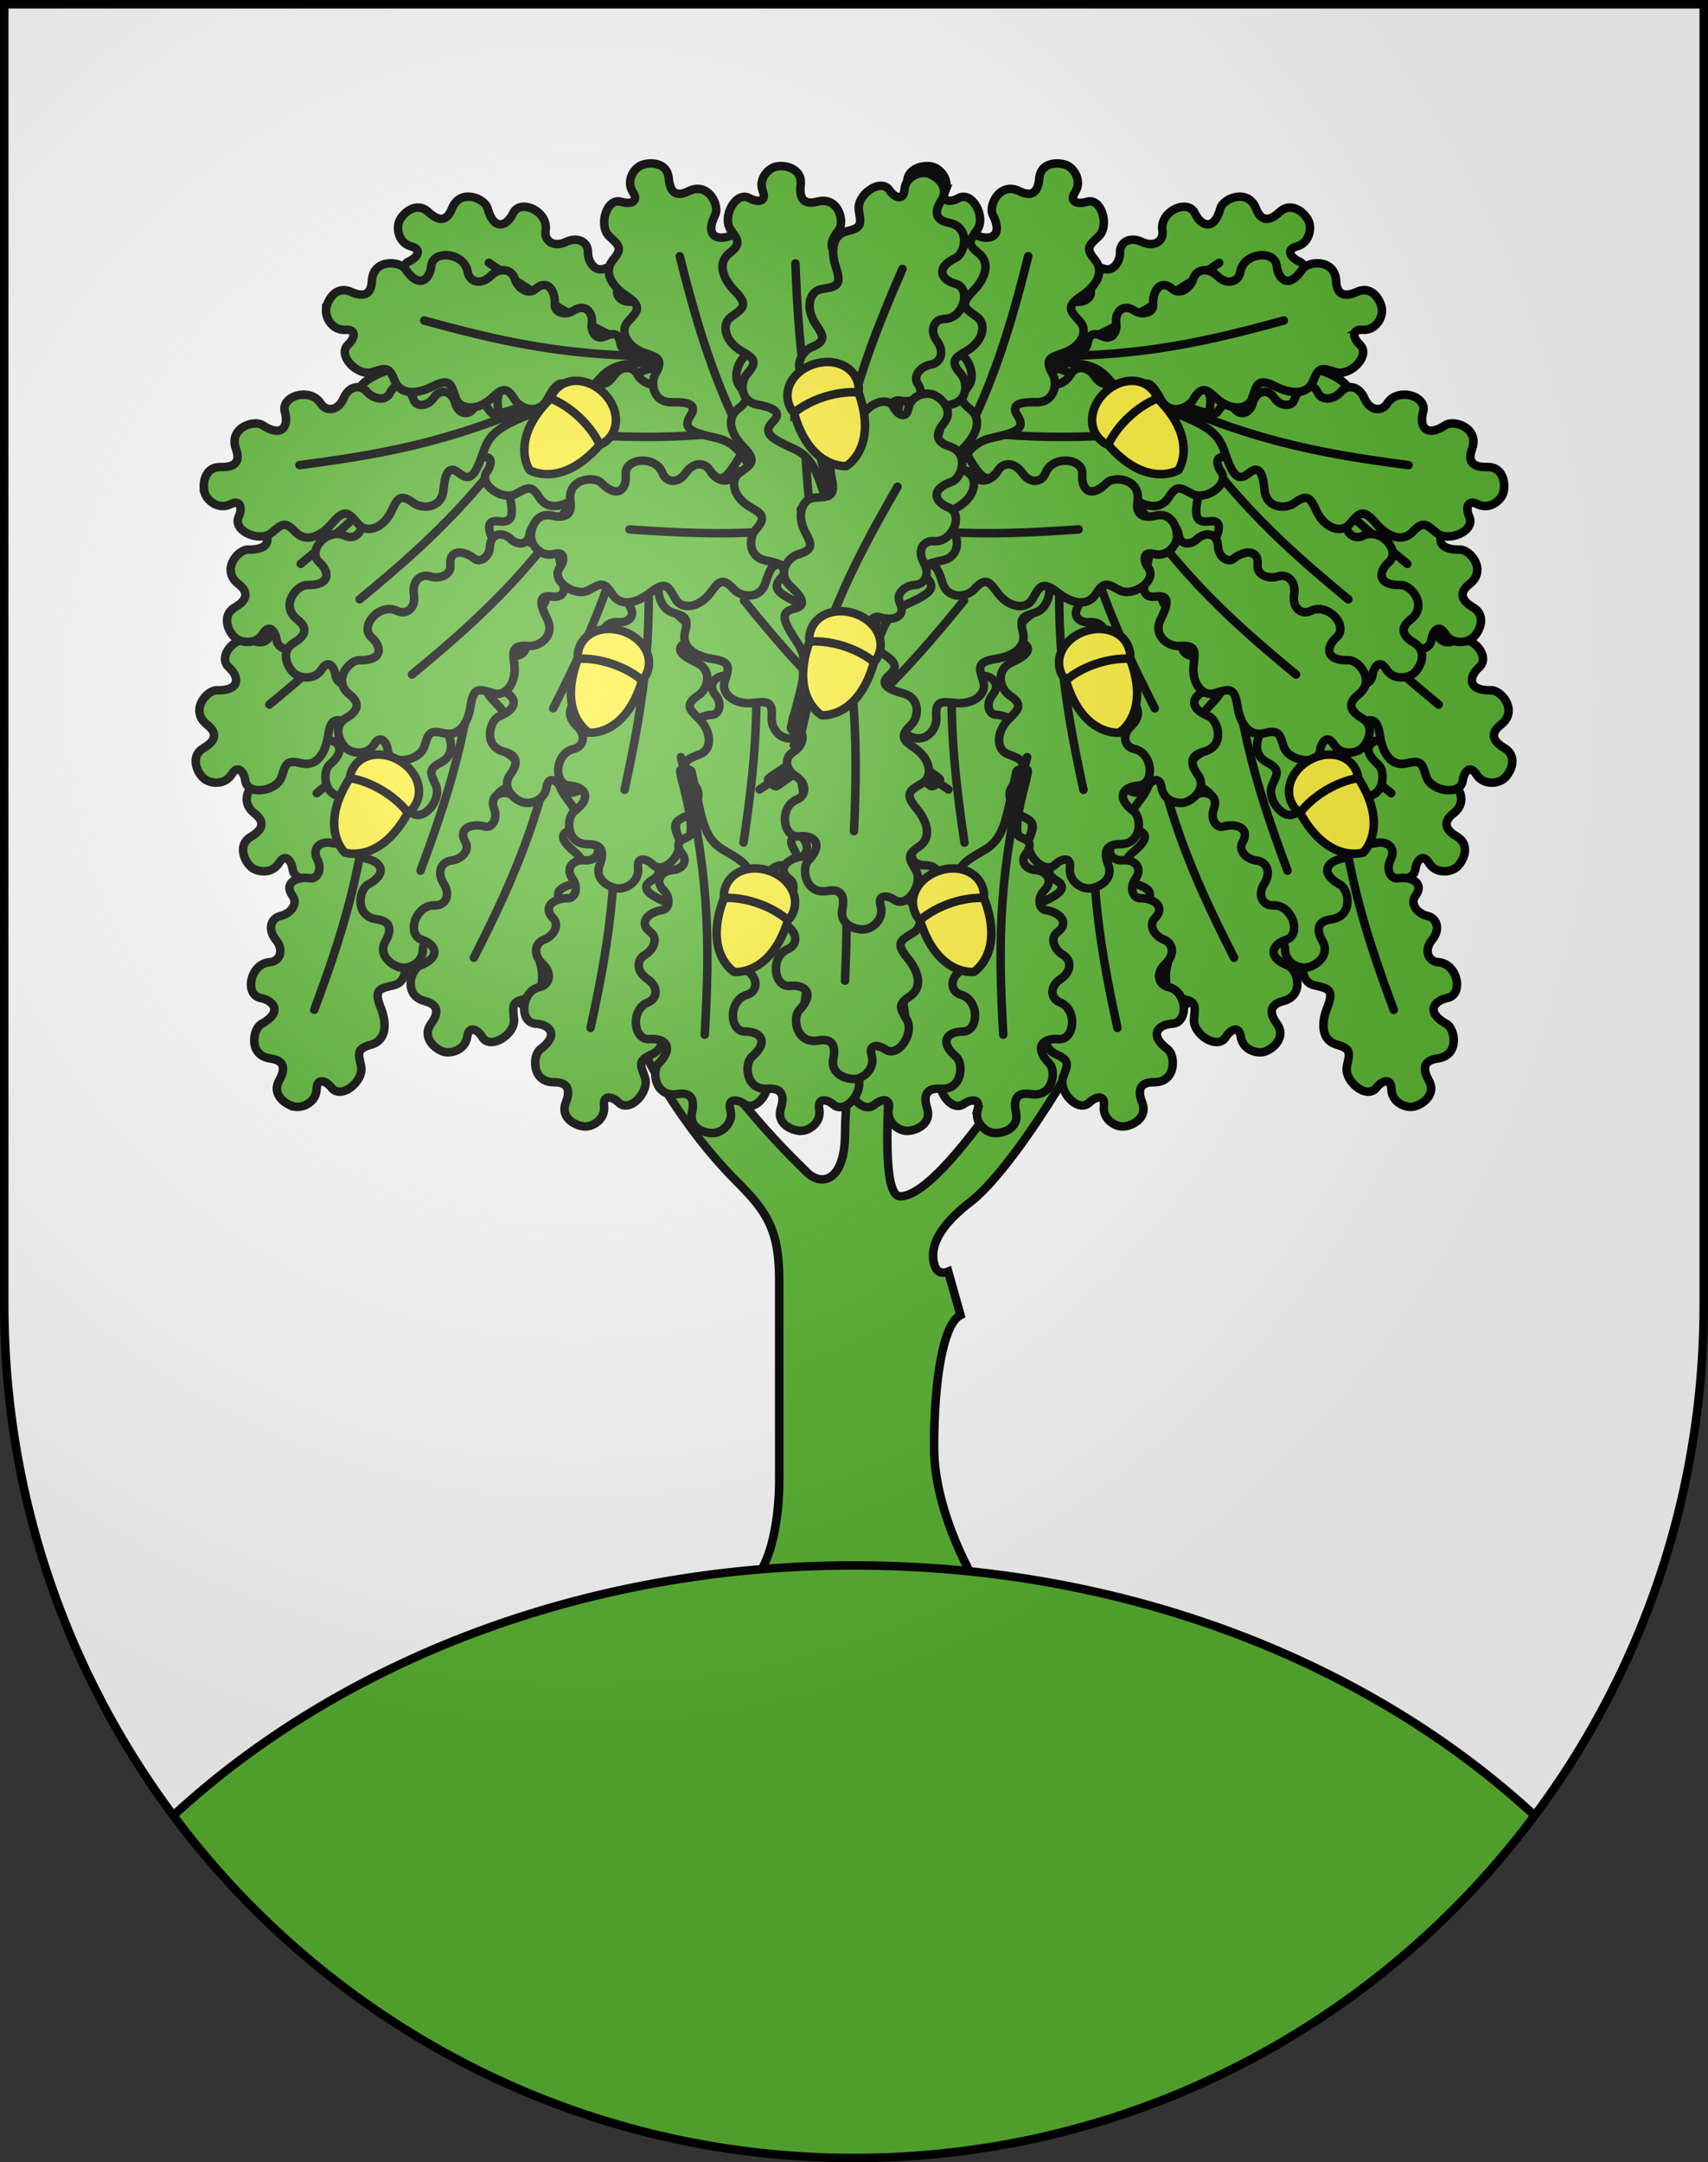 <svg xmlns="http://www.w3.org/2000/svg" xmlns:xlink="http://www.w3.org/1999/xlink" height="763" width="603" version="1.0"><rect width="100%" height="100%" fill="#333333" stroke="none"/><defs><radialGradient xlink:href="#a" id="b" gradientUnits="userSpaceOnUse" gradientTransform="matrix(1.215 0 0 1.267 -839.192 -490.49)" cx="858.042" cy="579.933" fx="858.042" fy="579.933" r="300"/><linearGradient id="a"><stop style="stop-color:#fff;stop-opacity:.314" offset="0"/><stop offset=".19" style="stop-color:#fff;stop-opacity:.251"/><stop style="stop-color:#6b6b6b;stop-opacity:.125" offset=".6"/><stop style="stop-color:#000;stop-opacity:.125" offset="1"/></linearGradient></defs><g style="opacity:1"><path d="M1.5 1.5v458.869C1.5 626.68 135.814 761.5 301.5 761.5s300-134.82 300-301.131V1.5H1.5z" style="opacity:1;fill:#fff"/></g><g style="opacity:1;display:inline"><path d="M217.1 345.9c10.57 34.19 31.75 59.75 42.5 70.5s15.5 17.001 15.5 35.334v71c0 9.333-1.667 30.666-11.667 37.333h82s-15.667-24.999-15.667-49.333 3.333-43.667 9.333-46.667l-4.333-15.333s-3.417 1.541-4.667-1.834-2.5-11.25 12.5-22.75 41.75-55.5 46.75-70.5l-15.151.045S334.2 422.15 317.849 422.15c-5.25 0-6.418-19.188-1.25-73.25h-13s-5.25 34.5-5.25 51-8 19.25-13.625 13.625-34.973-33.242-53.625-73.125l-13.999 5.5z" style="fill:#5ab532;stroke:#000;stroke-width:3"/><path style="fill:#5ab532;stroke:#000;stroke-width:3" d="m442.899 126.067-78.667-16.506-62.733-16.296-62.732 16.295-78.667 16.506s-46.694 3.937-30.631 20c16.063 16.063 1.964 108.667 1.964 108.667s-2.387 95.02 28.882 90.215c31.269-4.805 10.557 19.633 43.488 7.414s97.695-1.336 97.695-1.336 64.764-10.883 97.695 1.336 12.219-12.219 43.488-7.414 28.882-90.215 28.882-90.215-14.099-92.603 1.965-108.667c16.064-16.064-30.629-19.999-30.629-19.999z"/><path style="fill:#5ab532;stroke:#000;stroke-width:3" d="M333.895 324.521c.772-4.146-2.69-3.586-5.057-1.582-4.21 3.564-10.799-4.62-8.636-9.568 1.805-4.121 3.009-5.61-1.756-8.103-6.07-3.178-3.082-10.076-.809-13.463 4.049-6.031 1.713-6.64-2.963-8.858-3.865-1.831-3.877-7.979 1.541-12.612 3.508-2.999 5.063-4.539.438-8.101-3.048-2.349-4.581-9.04 1.515-11.418 4.328-1.688 8.553-3.929 4.379-6.809-4.688-3.234-2.111-5.66 5.334-10.88 7.3-5.117 6.644-12.443 8.912-28.705.073-.539 1.694-1.406 3.829-.849.982.258-3.407 16.699-1.365 22.953.543 1.657 7.027.801 3.404 6.606-2.012 3.212 1.14 5.421 3.779 5.314 3.985-.159 7.014 3.081 3.938 6.833-2.513 3.065-1.279 6.805 1.148 6.924 4.604.22 9.099 3.475 4.755 7.407-2.549 2.306-.58 6.251 2.73 7.771 2.983 1.368 3.761 5.406-.122 8.561-3.821 3.107-2.882 7.227.513 8.209 6.604 1.916 6.445 13.025.544 12.997-5.16-.021-8.635 3.428-2.272 8.883 2.689 2.305 2.396 11.874-5.606 11.297-5.747-.414-5.736 3.32-4.612 6.938 1.77 5.701-4.473 8.099-7.444 7.905-2.969-.194-6.939-3.242-6.117-7.65z"/><path style="fill:none;stroke:#000;stroke-width:3;stroke-linecap:round;stroke-linejoin:round" d="M340.504 297.319c-5.079-34.2-6.799-58.406-.438-98.287"/><path style="fill:#5ab532;stroke:#000;stroke-width:3" d="M504.487 304.526c-2.204-3.596-4.399-.859-4.813 2.214-.736 5.467-11.111 3.808-12.821-1.315-1.423-4.268-1.526-6.18-6.733-4.837-6.636 1.709-9.04-5.414-9.622-9.452-1.036-7.19-3.179-6.076-8.136-4.589-4.096 1.23-8.225-3.326-7.308-10.395.595-4.576.717-6.762-5.103-6.308-3.837.3-9.459-3.639-6.527-9.49 2.082-4.154 3.715-8.647-1.313-7.989-5.647.742-5.36-2.786-3.331-11.65 1.988-8.689-3.408-13.688-12.622-27.278-.306-.449.316-2.18 2.274-3.196.902-.467 8.661 14.679 14.368 17.952 1.514.867 5.753-4.114 6.952 2.623.661 3.732 4.479 3.261 6.368 1.412 2.852-2.788 7.27-2.414 7.501 2.433.188 3.958 3.609 5.909 5.493 4.37 3.563-2.921 9.081-3.518 8.493 2.312-.348 3.419 3.758 5.029 7.232 3.938 3.132-.983 6.414 1.493 5.646 6.437-.755 4.867 2.704 7.295 5.882 5.75 6.186-3.005 13.512 5.349 9.113 9.282-3.845 3.443-4.111 8.331 4.266 8.117 3.541-.091 9.735 7.208 3.409 12.143-4.542 3.544-2.033 6.309 1.226 8.241 5.134 3.045 2.107 9.008-.229 10.855-2.332 1.844-7.321 2.242-9.665-1.58z"/><path style="fill:none;stroke:#000;stroke-width:3;stroke-linecap:round;stroke-linejoin:round" d="M491.165 279.905c-26.688-21.981-44.186-38.796-66.189-72.661"/><path style="fill:#5ab532;stroke:#000;stroke-width:3" d="M491.222 384.323c-.103-4.216-3.375-2.951-5.274-.5-3.381 4.358-11.521-2.283-10.431-7.572.912-4.406 1.781-6.112-3.396-7.563-6.598-1.852-5.103-9.22-3.579-13.004 2.712-6.739.3-6.851-4.734-8.052-4.16-.991-5.445-7.003-1.104-12.658 2.811-3.66 4.014-5.489-1.248-8.016-3.469-1.666-6.355-7.895-.883-11.484 3.885-2.548 7.553-5.615 2.873-7.569-5.257-2.193-3.238-5.099 2.966-11.749 6.08-6.518 3.921-13.549 2.772-29.929-.04-.542 1.366-1.727 3.57-1.623 1.015.049.125 17.043 3.419 22.738.874 1.509 7.041-.671 4.697 5.758-1.302 3.56 2.238 5.068 4.8 4.417 3.865-.98 7.499 1.561 5.267 5.869-1.823 3.519.157 6.922 2.559 6.536 4.549-.738 9.62 1.515 6.186 6.262-2.017 2.783.728 6.236 4.28 7.036 3.202.721 4.799 4.51 1.653 8.401-3.095 3.831-1.322 7.667 2.202 7.925 6.858.505 9.003 11.408 3.225 12.602-5.053 1.048-7.737 5.143-.384 9.162 3.108 1.698 4.804 11.12-3.145 12.214-5.708.786-4.925 4.437-3.076 7.743 2.913 5.21-2.697 8.85-5.645 9.275-2.946.423-7.462-1.737-7.57-6.219z"/><path style="fill:none;stroke:#000;stroke-width:3;stroke-linecap:round;stroke-linejoin:round" d="M492.054 356.341c-12.053-32.406-18.749-55.73-20.787-96.064"/><path style="fill:#5ab532;stroke:#000;stroke-width:3" d="M453.701 335.21c-.103-4.216-3.374-2.951-5.274-.5-3.38 4.358-11.521-2.283-10.43-7.572.911-4.406 1.781-6.112-3.396-7.563-6.598-1.852-5.103-9.22-3.58-13.004 2.713-6.739.3-6.851-4.734-8.052-4.16-.991-5.444-7.003-1.104-12.658 2.812-3.66 4.014-5.489-1.247-8.016-3.47-1.666-6.355-7.895-.884-11.484 3.885-2.548 7.553-5.615 2.874-7.569-5.257-2.193-3.238-5.099 2.965-11.749 6.081-6.518 3.921-13.549 2.772-29.929-.039-.542 1.367-1.727 3.571-1.623 1.014.049.125 17.043 3.418 22.738.875 1.509 7.041-.671 4.698 5.758-1.302 3.56 2.238 5.068 4.799 4.417 3.866-.98 7.5 1.561 5.267 5.869-1.823 3.519.158 6.922 2.559 6.536 4.549-.738 9.621 1.515 6.187 6.262-2.017 2.783.727 6.236 4.28 7.036 3.201.721 4.798 4.51 1.653 8.401-3.095 3.831-1.322 7.667 2.202 7.925 6.857.505 9.003 11.408 3.225 12.602-5.054 1.048-7.738 5.143-.384 9.162 3.108 1.698 4.803 11.12-3.146 12.214-5.707.786-4.924 4.437-3.075 7.743 2.912 5.21-2.698 8.85-5.645 9.275-2.946.422-7.461-1.737-7.571-6.219z"/><path style="fill:none;stroke:#000;stroke-width:3;stroke-linecap:round;stroke-linejoin:round" d="M454.533 307.228c-12.053-32.406-18.749-55.73-20.786-96.064"/><path style="fill:#5ab532;stroke:#000;stroke-width:3" d="M438.053 365.849c-.583-4.177-3.689-2.547-5.297.105-2.861 4.715-11.707-.955-11.226-6.333.403-4.481 1.072-6.275-4.237-7.126-6.766-1.087-6.12-8.578-5.039-12.511 1.927-7.004-.483-6.84-5.621-7.46-4.246-.51-6.208-6.336-2.541-12.45 2.375-3.957 3.361-5.91-2.154-7.821-3.636-1.26-7.214-7.118-2.187-11.309 3.568-2.975 6.863-6.44 1.991-7.847-5.473-1.579-3.799-4.697 1.606-12.011 5.298-7.168 2.351-13.908-.659-30.049-.101-.534 1.161-1.872 3.363-2.02 1.013-.067 2.067 16.917 5.989 22.2 1.04 1.399 6.918-1.47 5.323 5.185-.888 3.685 2.802 4.78 5.271 3.84 3.729-1.415 7.629.696 5.901 5.23-1.41 3.704.946 6.859 3.287 6.202 4.436-1.252 9.731.408 6.86 5.516-1.687 2.995 1.434 6.112 5.055 6.502 3.263.351 5.281 3.934 2.601 8.158-2.638 4.159-.439 7.768 3.092 7.623 6.87-.28 10.245 10.307 4.641 12.152-4.901 1.618-7.101 5.991.663 9.146 3.282 1.332 6.04 10.5-1.731 12.493-5.581 1.432-4.387 4.969-2.173 8.043 3.488 4.844-1.671 9.1-4.55 9.858-2.877.755-7.609-.876-8.228-5.316z"/><path style="fill:none;stroke:#000;stroke-width:3;stroke-linecap:round;stroke-linejoin:round" d="M435.689 337.955c-15.67-30.82-24.982-53.229-31.606-93.067"/><path style="fill:#5ab532;stroke:#000;stroke-width:3" d="M410.053 277.849c-.583-4.177-3.689-2.547-5.297.105-2.861 4.715-11.707-.955-11.226-6.333.403-4.481 1.072-6.275-4.237-7.126-6.766-1.087-6.12-8.578-5.039-12.511 1.927-7.004-.483-6.84-5.621-7.46-4.246-.51-6.208-6.336-2.541-12.45 2.375-3.957 3.361-5.91-2.154-7.821-3.636-1.26-7.214-7.118-2.187-11.309 3.568-2.975 6.863-6.44 1.991-7.847-5.473-1.579-3.799-4.697 1.606-12.011 5.298-7.168 2.351-13.908-.659-30.049-.101-.534 1.161-1.872 3.363-2.02 1.013-.067 2.067 16.917 5.989 22.2 1.04 1.399 6.918-1.47 5.323 5.185-.888 3.685 2.802 4.78 5.271 3.84 3.729-1.415 7.629.696 5.901 5.23-1.41 3.704.946 6.859 3.287 6.202 4.436-1.252 9.731.408 6.86 5.516-1.687 2.995 1.434 6.112 5.055 6.502 3.263.351 5.281 3.934 2.601 8.158-2.638 4.159-.439 7.768 3.092 7.623 6.87-.28 10.245 10.307 4.641 12.152-4.901 1.618-7.101 5.991.663 9.146 3.282 1.332 6.04 10.5-1.731 12.493-5.581 1.432-4.387 4.969-2.173 8.043 3.488 4.844-1.671 9.1-4.55 9.858-2.877.755-7.609-.876-8.228-5.316z"/><path style="fill:none;stroke:#000;stroke-width:3;stroke-linecap:round;stroke-linejoin:round" d="M407.689 249.955c-15.67-30.82-24.982-53.229-31.606-93.067"/><path style="fill:#5ab532;stroke:#000;stroke-width:3" d="M389.739 390.294c.492-4.188-2.926-3.397-5.151-1.238-3.961 3.839-11.085-3.884-9.26-8.966 1.523-4.233 2.625-5.799-2.297-7.966-6.271-2.763-3.753-9.846-1.712-13.378 3.635-6.29 1.263-6.74-3.552-8.639-3.979-1.567-4.404-7.7.689-12.688 3.299-3.228 4.746-4.868-.106-8.112-3.199-2.138-5.179-8.711.744-11.494 4.205-1.976 8.269-4.495 3.911-7.088-4.896-2.912-2.487-5.505 4.591-11.214 6.938-5.596 5.791-12.861 6.962-29.239.037-.542 1.597-1.517 3.764-1.104.997.191-2.277 16.89.181 22.993.653 1.617 7.065.327 3.84 6.362-1.79 3.34 1.502 5.333 4.129 5.048 3.966-.426 7.205 2.602 4.388 6.552-2.301 3.227-.819 6.875 1.611 6.832 4.608-.09 9.313 2.855 5.242 7.071-2.388 2.471-.158 6.276 3.247 7.569 3.068 1.165 4.115 5.142.453 8.55-3.604 3.356-2.39 7.404 1.063 8.157 6.718 1.467 7.306 12.563 1.417 12.931-5.15.326-8.385 4.001-1.671 9.016 2.838 2.119 3.188 11.686-4.835 11.649-5.761-.026-5.5 3.698-4.135 7.232 2.149 5.569-3.918 8.381-6.896 8.387-2.974.004-7.14-2.77-6.617-7.223z"/><path style="fill:none;stroke:#000;stroke-width:3;stroke-linecap:round;stroke-linejoin:round" d="M394.505 362.709c-7.366-33.781-10.71-57.816-7.045-98.035"/><path style="fill:#5ab532;stroke:#000;stroke-width:3" d="M377.739 306.294c.492-4.188-2.926-3.397-5.151-1.238-3.961 3.839-11.085-3.884-9.26-8.966 1.523-4.233 2.625-5.799-2.297-7.966-6.271-2.763-3.753-9.846-1.712-13.378 3.635-6.29 1.263-6.74-3.552-8.639-3.979-1.567-4.404-7.7.689-12.688 3.299-3.228 4.746-4.868-.106-8.112-3.199-2.138-5.179-8.711.744-11.494 4.205-1.976 8.269-4.495 3.911-7.088-4.896-2.912-2.487-5.505 4.591-11.214 6.938-5.596 5.791-12.861 6.962-29.239.037-.542 1.597-1.517 3.764-1.104.997.191-2.277 16.89.181 22.993.653 1.617 7.065.327 3.84 6.362-1.79 3.34 1.502 5.333 4.129 5.048 3.966-.426 7.205 2.602 4.388 6.552-2.301 3.227-.819 6.875 1.611 6.832 4.608-.09 9.313 2.855 5.242 7.071-2.388 2.471-.158 6.276 3.247 7.569 3.068 1.165 4.115 5.142.453 8.55-3.604 3.356-2.39 7.404 1.063 8.157 6.718 1.467 7.306 12.563 1.417 12.931-5.15.326-8.385 4.001-1.671 9.016 2.838 2.119 3.188 11.686-4.835 11.649-5.761-.026-5.5 3.698-4.135 7.232 2.149 5.569-3.918 8.381-6.896 8.387-2.974.004-7.14-2.77-6.617-7.223z"/><path style="fill:none;stroke:#000;stroke-width:3;stroke-linecap:round;stroke-linejoin:round" d="M382.505 278.709c-7.366-33.781-10.71-57.816-7.045-98.035"/><path style="fill:#5ab532;stroke:#000;stroke-width:3" d="M345.154 391.601c1.144-4.06-2.355-3.814-4.893-2.031-4.515 3.17-10.339-5.575-7.738-10.308 2.169-3.942 3.502-5.316-1.02-8.228-5.759-3.712-2.161-10.313.409-13.481 4.576-5.642 2.304-6.458-2.153-9.089-3.685-2.172-3.142-8.296 2.672-12.422 3.764-2.67 5.451-4.063 1.167-8.028-2.823-2.614-3.748-9.416 2.538-11.235 4.463-1.292 8.872-3.142 4.976-6.387-4.378-3.644-1.594-5.827 6.293-10.355 7.73-4.438 7.737-11.793 11.462-27.785.122-.529 1.815-1.248 3.891-.5.955.346-4.898 16.324-3.429 22.736.392 1.7 6.927 1.432 2.795 6.886-2.293 3.018.646 5.502 3.285 5.633 3.983.201 6.707 3.7 3.306 7.16-2.779 2.826-1.888 6.662.52 7 4.565.634 8.749 4.281 4.068 7.806-2.746 2.066-1.142 6.174 2.019 7.985 2.848 1.632 3.258 5.723-.894 8.515-4.086 2.75-3.521 6.938-.229 8.223 6.405 2.503 5.245 13.553-.629 12.993-5.138-.486-8.909 2.636-3.064 8.642 2.471 2.538 1.315 12.042-6.603 10.746-5.686-.93-6.012 2.79-5.219 6.494 1.249 5.837-5.184 7.663-8.126 7.202-2.94-.463-6.618-3.856-5.404-8.172z"/><path style="fill:none;stroke:#000;stroke-width:3;stroke-linecap:round;stroke-linejoin:round" d="M354.19 365.105c-1.976-34.519-1.507-58.781 8.422-97.926"/><path style="fill:#5ab532;stroke:#000;stroke-width:3" d="M313.771 391.397c.772-4.146-2.69-3.586-5.057-1.582-4.21 3.564-10.799-4.62-8.636-9.568 1.805-4.121 3.009-5.61-1.756-8.103-6.07-3.178-3.082-10.076-.809-13.463 4.049-6.031 1.713-6.64-2.963-8.858-3.865-1.831-3.877-7.979 1.541-12.612 3.508-2.999 5.063-4.539.438-8.101-3.048-2.349-4.581-9.04 1.515-11.418 4.328-1.688 8.553-3.929 4.379-6.809-4.688-3.234-2.111-5.66 5.334-10.88 7.3-5.117 6.644-12.443 8.912-28.705.073-.539 1.694-1.406 3.829-.849.982.258-3.407 16.699-1.365 22.953.543 1.657 7.027.801 3.404 6.606-2.012 3.212 1.14 5.421 3.779 5.314 3.985-.159 7.014 3.081 3.938 6.833-2.513 3.065-1.279 6.805 1.148 6.924 4.604.22 9.099 3.475 4.755 7.407-2.549 2.306-.58 6.251 2.73 7.771 2.983 1.368 3.761 5.406-.122 8.561-3.821 3.107-2.882 7.227.513 8.209 6.604 1.916 6.445 13.025.544 12.997-5.16-.021-8.635 3.428-2.272 8.883 2.689 2.305 2.396 11.874-5.606 11.297-5.747-.414-5.736 3.32-4.612 6.938 1.77 5.701-4.473 8.099-7.444 7.905-2.969-.194-6.939-3.242-6.117-7.65z"/><path style="fill:none;stroke:#000;stroke-width:3;stroke-linecap:round;stroke-linejoin:round" d="M320.38 364.195c-5.079-34.2-6.799-58.406-.438-98.287"/><path style="fill:#5ab532;stroke:#000;stroke-width:3" d="M462.809 288.301c.772-4.146-2.69-3.586-5.056-1.582-4.211 3.564-10.8-4.62-8.637-9.568 1.805-4.121 3.009-5.61-1.756-8.103-6.07-3.178-3.082-10.076-.809-13.463 4.049-6.031 1.713-6.64-2.963-8.858-3.865-1.831-3.877-7.979 1.541-12.612 3.508-2.999 5.063-4.539.438-8.101-3.048-2.349-4.581-9.04 1.515-11.418 4.328-1.688 8.553-3.929 4.379-6.809-4.688-3.234-2.111-5.66 5.334-10.88 7.301-5.117 6.644-12.443 8.912-28.705.074-.539 1.695-1.406 3.83-.849.982.258-3.408 16.699-1.365 22.953.542 1.657 7.026.801 3.403 6.606-2.011 3.212 1.14 5.421 3.779 5.314 3.985-.159 7.014 3.081 3.938 6.833-2.513 3.065-1.279 6.805 1.148 6.924 4.604.22 9.099 3.475 4.755 7.407-2.549 2.306-.58 6.251 2.73 7.771 2.983 1.368 3.761 5.406-.122 8.561-3.821 3.107-2.882 7.227.513 8.209 6.604 1.916 6.445 13.025.544 12.997-5.16-.021-8.635 3.428-2.272 8.883 2.689 2.305 2.396 11.874-5.606 11.297-5.747-.414-5.736 3.32-4.612 6.938 1.77 5.701-4.473 8.099-7.443 7.905-2.969-.195-6.94-3.243-6.118-7.65z"/><path style="fill:none;stroke:#000;stroke-width:3;stroke-linecap:round;stroke-linejoin:round" d="M469.419 261.098c-5.08-34.2-6.8-58.406-.439-98.287"/><path style="fill:#5ab532;stroke:#000;stroke-width:3" d="M262.986 332.171c-2.972.194-9.214-2.204-7.444-7.905 1.124-3.617 1.134-7.351-4.612-6.938-8.002.577-8.296-8.993-5.607-11.297 6.362-5.455 2.888-8.904-2.272-8.883-5.901.028-6.06-11.082.544-12.997 3.394-.982 4.334-5.103.513-8.209-3.883-3.155-3.106-7.193-.123-8.561 3.311-1.519 5.279-5.465 2.73-7.771-4.344-3.933.151-7.187 4.755-7.407 2.428-.12 3.662-3.859 1.149-6.924-3.076-3.752-.048-6.991 3.937-6.833 2.64.107 5.791-2.102 3.78-5.314-3.624-5.805 2.861-4.949 3.404-6.606 2.042-6.254-2.348-22.695-1.365-22.953 2.135-.558 3.756.31 3.83.849 2.269 16.262 1.612 23.588 8.912 28.705 7.446 5.221 10.022 7.646 5.334 10.88-4.174 2.88.051 5.121 4.379 6.809 6.096 2.379 4.563 9.07 1.515 11.418-4.624 3.562-3.069 5.102.438 8.101 5.418 4.633 5.406 10.782 1.541 12.612-4.676 2.219-7.012 2.827-2.963 8.858 2.273 3.387 5.262 10.285-.809 13.463-4.765 2.493-3.561 3.981-1.756 8.103 2.163 4.948-4.426 13.132-8.636 9.568-2.366-2.004-5.829-2.564-5.056 1.582.821 4.408-3.149 7.456-6.118 7.65z"/><path style="fill:none;stroke:#000;stroke-width:3;stroke-linecap:round;stroke-linejoin:round" d="M262.933 199.032c6.36 39.881 4.64 64.086-.439 98.287"/><path style="fill:#5ab532;stroke:#000;stroke-width:3" d="M88.843 306.104c-2.335-1.847-5.362-7.81-.228-10.855 3.258-1.932 5.768-4.697 1.225-8.241-6.326-4.935-.131-12.234 3.409-12.143 8.377.214 8.11-4.674 4.266-8.117-4.398-3.933 2.928-12.287 9.113-9.282 3.178 1.544 6.637-.884 5.882-5.75-.768-4.944 2.515-7.42 5.646-6.437 3.475 1.091 7.581-.519 7.233-3.938-.588-5.83 4.929-5.233 8.493-2.312 1.883 1.539 5.305-.411 5.493-4.37.231-4.847 4.649-5.221 7.501-2.433 1.888 1.849 5.707 2.32 6.368-1.412 1.2-6.737 5.439-1.756 6.953-2.623 5.707-3.272 13.466-18.418 14.368-17.952 1.958 1.016 2.58 2.747 2.274 3.196-9.213 13.591-14.61 18.589-12.622 27.278 2.029 8.865 2.316 12.392-3.332 11.65-5.027-.658-3.394 3.835-1.313 7.989 2.932 5.851-2.69 9.79-6.527 9.49-5.819-.454-5.697 1.731-5.102 6.308.917 7.069-3.212 11.625-7.308 10.395-4.957-1.487-7.1-2.601-8.136 4.589-.582 4.038-2.986 11.161-9.623 9.452-5.207-1.343-5.311.569-6.733 4.837-1.71 5.123-12.085 6.782-12.821 1.315-.414-3.073-2.609-5.81-4.813-2.214-2.342 3.824-7.331 3.426-9.666 1.58z"/><path style="fill:none;stroke:#000;stroke-width:3;stroke-linecap:round;stroke-linejoin:round" d="M178.022 207.245c-22.004 33.865-39.501 50.679-66.189 72.661"/><path style="fill:#5ab532;stroke:#000;stroke-width:3" d="M104.207 390.54c-2.947-.425-8.557-4.064-5.645-9.275 1.849-3.306 2.632-6.957-3.076-7.743-7.948-1.094-6.253-10.516-3.145-12.214 7.354-4.019 4.669-8.113-.384-9.162-5.778-1.194-3.633-12.097 3.225-12.602 3.524-.259 5.297-4.095 2.202-7.925-3.145-3.891-1.548-7.68 1.653-8.401 3.553-.8 6.297-4.253 4.28-7.036-3.435-4.748 1.637-7 6.186-6.262 2.401.386 4.382-3.018 2.559-6.536-2.233-4.308 1.401-6.849 5.267-5.869 2.561.652 6.101-.857 4.799-4.417-2.343-6.429 3.823-4.249 4.698-5.758 3.293-5.695 2.404-22.689 3.418-22.738 2.204-.104 3.61 1.081 3.571 1.623-1.148 16.379-3.308 23.411 2.772 29.929 6.204 6.65 8.222 9.556 2.965 11.749-4.679 1.954-1.011 5.021 2.874 7.569 5.472 3.59 2.586 9.818-.883 11.484-5.261 2.527-4.059 4.356-1.248 8.016 4.34 5.655 3.056 11.667-1.104 12.658-5.034 1.202-7.447 1.313-4.734 8.052 1.523 3.785 3.018 11.152-3.58 13.004-5.178 1.451-4.308 3.157-3.396 7.563 1.091 5.289-7.05 11.931-10.43 7.572-1.9-2.451-5.172-3.716-5.274.5-.109 4.484-4.625 6.644-7.57 6.219z"/><path style="fill:none;stroke:#000;stroke-width:3;stroke-linecap:round;stroke-linejoin:round" d="M131.731 260.277c-2.038 40.334-8.734 63.658-20.787 96.064"/><path style="fill:#5ab532;stroke:#000;stroke-width:3" d="M141.727 341.427c-2.947-.425-8.557-4.064-5.645-9.275 1.849-3.306 2.632-6.957-3.076-7.743-7.948-1.094-6.253-10.516-3.145-12.214 7.354-4.019 4.669-8.113-.384-9.162-5.778-1.194-3.633-12.097 3.225-12.602 3.524-.259 5.297-4.095 2.202-7.925-3.145-3.891-1.548-7.68 1.653-8.401 3.553-.8 6.297-4.253 4.28-7.036-3.435-4.748 1.637-7 6.186-6.262 2.401.386 4.382-3.018 2.559-6.536-2.233-4.308 1.401-6.849 5.267-5.869 2.561.652 6.101-.857 4.799-4.417-2.343-6.429 3.823-4.249 4.698-5.758 3.293-5.695 2.404-22.689 3.418-22.738 2.204-.104 3.61 1.081 3.571 1.623-1.148 16.379-3.308 23.411 2.772 29.929 6.204 6.65 8.222 9.556 2.965 11.749-4.679 1.954-1.011 5.021 2.874 7.569 5.472 3.59 2.586 9.818-.883 11.484-5.261 2.527-4.059 4.356-1.248 8.016 4.34 5.655 3.056 11.667-1.104 12.658-5.034 1.202-7.447 1.313-4.734 8.052 1.523 3.785 3.018 11.152-3.58 13.004-5.178 1.451-4.308 3.157-3.396 7.563 1.091 5.289-7.05 11.931-10.43 7.572-1.9-2.451-5.172-3.716-5.274.5-.109 4.484-4.625 6.643-7.57 6.219z"/><path style="fill:none;stroke:#000;stroke-width:3;stroke-linecap:round;stroke-linejoin:round" d="M169.251 211.163c-2.038 40.334-8.734 63.658-20.787 96.064"/><path style="fill:#5ab532;stroke:#000;stroke-width:3" d="M156.716 371.162c-2.879-.758-8.038-5.014-4.55-9.858 2.214-3.074 3.408-6.611-2.172-8.043-7.772-1.993-5.014-11.161-1.732-12.493 7.764-3.154 5.564-7.528.664-9.146-5.604-1.846-2.23-12.432 4.641-12.152 3.531.145 5.729-3.464 3.092-7.623-2.681-4.224-.663-7.807 2.601-8.158 3.621-.39 6.741-3.507 5.055-6.502-2.871-5.108 2.425-6.768 6.86-5.516 2.341.657 4.697-2.498 3.287-6.202-1.727-4.534 2.173-6.645 5.901-5.23 2.47.939 6.159-.156 5.271-3.84-1.595-6.654 4.283-3.785 5.324-5.185 3.922-5.282 4.976-22.267 5.989-22.2 2.202.148 3.464 1.486 3.363 2.02-3.009 16.142-5.957 22.881-.659 30.049 5.405 7.314 7.079 10.432 1.606 12.011-4.872 1.407-1.577 4.873 1.992 7.847 5.027 4.19 1.449 10.049-2.187 11.309-5.515 1.911-4.529 3.865-2.154 7.821 3.667 6.113 1.705 11.94-2.541 12.45-5.138.62-7.548.456-5.622 7.46 1.082 3.934 1.727 11.424-5.039 12.511-5.31.852-4.64 2.646-4.237 7.126.481 5.379-8.364 11.049-11.226 6.333-1.608-2.652-4.714-4.282-5.297-.105-.62 4.443-5.353 6.074-8.23 5.316z"/><path style="fill:none;stroke:#000;stroke-width:3;stroke-linecap:round;stroke-linejoin:round" d="M198.916 244.887c-6.624 39.838-15.937 62.247-31.606 93.067"/><path style="fill:#5ab532;stroke:#000;stroke-width:3" d="M184.716 283.162c-2.879-.758-8.038-5.014-4.55-9.858 2.214-3.074 3.408-6.611-2.172-8.043-7.772-1.993-5.014-11.161-1.732-12.493 7.764-3.154 5.564-7.528.664-9.146-5.604-1.846-2.23-12.432 4.641-12.152 3.531.145 5.729-3.464 3.092-7.623-2.681-4.224-.663-7.807 2.601-8.158 3.621-.39 6.741-3.507 5.055-6.502-2.871-5.108 2.425-6.768 6.86-5.516 2.341.657 4.697-2.498 3.287-6.202-1.727-4.534 2.173-6.645 5.901-5.23 2.47.939 6.159-.156 5.271-3.84-1.595-6.654 4.283-3.785 5.324-5.185 3.922-5.282 4.976-22.267 5.989-22.2 2.202.148 3.464 1.486 3.363 2.02-3.009 16.142-5.957 22.881-.659 30.049 5.405 7.314 7.079 10.432 1.606 12.011-4.872 1.407-1.577 4.873 1.992 7.847 5.027 4.19 1.449 10.049-2.187 11.309-5.515 1.911-4.529 3.865-2.154 7.821 3.667 6.113 1.705 11.94-2.541 12.45-5.138.62-7.548.456-5.622 7.46 1.082 3.934 1.727 11.424-5.039 12.511-5.31.852-4.64 2.646-4.237 7.126.481 5.379-8.364 11.049-11.226 6.333-1.608-2.652-4.714-4.282-5.297-.105-.62 4.443-5.353 6.074-8.23 5.316z"/><path style="fill:none;stroke:#000;stroke-width:3;stroke-linecap:round;stroke-linejoin:round" d="M226.916 156.887c-6.624 39.838-15.937 62.247-31.606 93.067"/><path style="fill:#5ab532;stroke:#000;stroke-width:3" d="M206.641 397.516c-2.978-.006-9.045-2.818-6.896-8.387 1.365-3.534 1.626-7.258-4.135-7.232-8.023.037-7.673-9.53-4.835-11.649 6.714-5.015 3.48-8.69-1.67-9.016-5.889-.368-5.301-11.464 1.417-12.931 3.453-.752 4.667-4.8 1.063-8.157-3.662-3.409-2.615-7.385.453-8.55 3.405-1.292 5.635-5.098 3.247-7.569-4.07-4.216.634-7.161 5.242-7.071 2.431.044 3.913-3.605 1.612-6.832-2.817-3.95.422-6.979 4.387-6.552 2.627.284 5.919-1.708 4.129-5.048-3.226-6.035 3.187-4.745 3.84-6.362 2.458-6.103-.816-22.801.181-22.993 2.167-.414 3.727.562 3.764 1.104 1.17 16.378.023 23.643 6.961 29.239 7.079 5.709 9.486 8.302 4.591 11.214-4.357 2.593-.293 5.113 3.912 7.088 5.923 2.783 3.943 9.356.744 11.494-4.853 3.244-3.405 4.884-.106 8.112 5.094 4.987 4.669 11.121.689 12.688-4.814 1.899-7.187 2.35-3.552 8.639 2.041 3.532 4.559 10.616-1.711 13.378-4.922 2.167-3.821 3.733-2.297 7.966 1.826 5.083-5.298 12.805-9.259 8.966-2.226-2.159-5.644-2.95-5.151 1.238.521 4.454-3.645 7.228-6.62 7.223z"/><path style="fill:none;stroke:#000;stroke-width:3;stroke-linecap:round;stroke-linejoin:round" d="M215.538 264.674c3.665 40.219.322 64.254-7.045 98.035"/><path style="fill:#5ab532;stroke:#000;stroke-width:3" d="M218.641 313.516c-2.978-.006-9.045-2.818-6.896-8.387 1.365-3.534 1.626-7.258-4.135-7.232-8.023.037-7.673-9.53-4.835-11.649 6.714-5.015 3.48-8.69-1.67-9.016-5.889-.368-5.301-11.464 1.417-12.931 3.453-.752 4.667-4.8 1.063-8.157-3.662-3.409-2.615-7.385.453-8.55 3.405-1.292 5.635-5.098 3.247-7.569-4.07-4.216.634-7.161 5.242-7.071 2.431.044 3.913-3.605 1.612-6.832-2.817-3.95.422-6.979 4.387-6.552 2.627.284 5.919-1.708 4.129-5.048-3.226-6.035 3.187-4.745 3.84-6.362 2.458-6.103-.816-22.801.181-22.993 2.167-.414 3.727.562 3.764 1.104 1.17 16.378.023 23.643 6.961 29.239 7.079 5.709 9.486 8.302 4.591 11.214-4.357 2.593-.293 5.113 3.912 7.088 5.923 2.783 3.943 9.356.744 11.494-4.853 3.244-3.405 4.884-.106 8.112 5.094 4.987 4.669 11.121.689 12.688-4.814 1.899-7.187 2.35-3.552 8.639 2.041 3.532 4.559 10.616-1.711 13.378-4.922 2.167-3.821 3.733-2.297 7.966 1.826 5.083-5.298 12.805-9.259 8.966-2.226-2.159-5.644-2.95-5.151 1.238.521 4.454-3.645 7.228-6.62 7.223z"/><path style="fill:none;stroke:#000;stroke-width:3;stroke-linecap:round;stroke-linejoin:round" d="M227.538 180.674c3.665 40.219.322 64.254-7.045 98.035"/><path style="fill:#5ab532;stroke:#000;stroke-width:3" d="M252.44 399.771c-2.942.461-9.375-1.364-8.126-7.202.793-3.704.467-7.423-5.219-6.494-7.918 1.295-9.073-8.208-6.603-10.746 5.845-6.006 2.074-9.128-3.064-8.642-5.874.56-7.034-10.49-.629-12.993 3.292-1.285 3.856-5.473-.229-8.223-4.152-2.792-3.742-6.883-.894-8.515 3.16-1.811 4.765-5.918 2.019-7.985-4.681-3.525-.497-7.171 4.068-7.806 2.408-.338 3.299-4.174.52-7-3.402-3.459-.678-6.958 3.305-7.16 2.639-.131 5.578-2.615 3.286-5.633-4.132-5.455 2.403-5.187 2.794-6.886 1.47-6.413-4.384-22.391-3.429-22.736 2.076-.748 3.769-.03 3.891.5 3.725 15.992 3.731 23.347 11.462 27.785 7.886 4.528 10.671 6.711 6.293 10.355-3.896 3.245.512 5.095 4.975 6.387 6.286 1.82 5.362 8.622 2.538 11.235-4.284 3.964-2.597 5.358 1.167 8.028 5.813 4.126 6.356 10.25 2.671 12.422-4.457 2.631-6.729 3.448-2.153 9.089 2.57 3.168 6.168 9.769.409 13.481-4.521 2.912-3.188 4.286-1.019 8.228 2.601 4.733-3.224 13.478-7.738 10.308-2.537-1.783-6.036-2.028-4.893 2.031 1.217 4.318-2.463 7.711-5.402 8.172z"/><path style="fill:none;stroke:#000;stroke-width:3;stroke-linecap:round;stroke-linejoin:round" d="M240.386 267.179c9.929 39.146 10.398 63.408 8.422 97.926"/><path style="fill:#5ab532;stroke:#000;stroke-width:3" d="M283.11 399.047c-2.972.194-9.214-2.204-7.444-7.905 1.124-3.617 1.134-7.351-4.612-6.938-8.002.577-8.296-8.993-5.607-11.297 6.362-5.455 2.888-8.904-2.272-8.883-5.901.028-6.06-11.082.544-12.997 3.394-.982 4.334-5.103.513-8.209-3.883-3.155-3.106-7.193-.123-8.561 3.311-1.519 5.279-5.465 2.73-7.771-4.344-3.933.151-7.187 4.755-7.407 2.428-.12 3.662-3.859 1.149-6.924-3.076-3.752-.048-6.991 3.937-6.833 2.64.107 5.791-2.102 3.78-5.314-3.624-5.805 2.861-4.949 3.404-6.606 2.042-6.254-2.348-22.695-1.365-22.953 2.135-.558 3.756.31 3.83.849 2.269 16.262 1.612 23.588 8.912 28.705 7.446 5.221 10.022 7.646 5.334 10.88-4.174 2.88.051 5.121 4.379 6.809 6.096 2.379 4.563 9.07 1.515 11.418-4.624 3.562-3.069 5.102.438 8.101 5.418 4.633 5.406 10.782 1.541 12.612-4.676 2.219-7.012 2.827-2.963 8.858 2.273 3.387 5.262 10.285-.809 13.463-4.765 2.493-3.561 3.981-1.756 8.103 2.163 4.948-4.426 13.132-8.636 9.568-2.366-2.004-5.829-2.564-5.056 1.582.821 4.408-3.149 7.456-6.118 7.65z"/><path style="fill:none;stroke:#000;stroke-width:3;stroke-linecap:round;stroke-linejoin:round" d="M283.057 265.908c6.36 39.881 4.64 64.086-.439 98.287"/><path style="fill:#5ab532;stroke:#000;stroke-width:3" d="M134.071 295.95c-2.971.194-9.213-2.204-7.443-7.905 1.124-3.617 1.134-7.351-4.612-6.938-8.002.577-8.296-8.993-5.607-11.297 6.362-5.455 2.888-8.904-2.272-8.883-5.901.028-6.06-11.082.544-12.997 3.394-.982 4.334-5.103.513-8.209-3.883-3.155-3.106-7.193-.123-8.561 3.311-1.519 5.279-5.465 2.73-7.771-4.344-3.933.151-7.187 4.755-7.407 2.428-.12 3.662-3.859 1.149-6.924-3.076-3.752-.048-6.991 3.937-6.833 2.64.107 5.791-2.102 3.78-5.314-3.624-5.805 2.861-4.949 3.403-6.606 2.043-6.254-2.348-22.695-1.365-22.953 2.135-.558 3.756.31 3.83.849 2.269 16.262 1.611 23.588 8.912 28.705 7.445 5.221 10.021 7.646 5.334 10.88-4.174 2.88.051 5.121 4.379 6.809 6.096 2.379 4.563 9.07 1.515 11.418-4.624 3.562-3.069 5.102.438 8.101 5.418 4.633 5.406 10.782 1.541 12.612-4.676 2.219-7.012 2.827-2.963 8.858 2.273 3.387 5.262 10.285-.809 13.463-4.765 2.493-3.561 3.981-1.756 8.103 2.163 4.948-4.426 13.132-8.637 9.568-2.365-2.004-5.828-2.564-5.056 1.582.823 4.408-3.148 7.456-6.117 7.65z"/><path style="fill:none;stroke:#000;stroke-width:3;stroke-linecap:round;stroke-linejoin:round" d="M134.019 162.811c6.36 39.881 4.641 64.086-.439 98.287"/><path style="fill:#5ab532;stroke:#000;stroke-width:3" d="M72.117 274.825c-2.335-1.847-5.362-7.81-.228-10.855 3.258-1.932 5.768-4.697 1.225-8.241-6.326-4.935-.131-12.234 3.409-12.143 8.377.214 8.11-4.674 4.266-8.117-4.398-3.933 2.928-12.287 9.113-9.282 3.178 1.544 6.637-.884 5.882-5.75-.768-4.944 2.515-7.42 5.646-6.437 3.475 1.091 7.581-.519 7.233-3.938-.588-5.83 4.929-5.233 8.493-2.312 1.883 1.539 5.305-.411 5.493-4.37.231-4.847 4.649-5.221 7.501-2.433 1.888 1.849 5.707 2.32 6.368-1.412 1.2-6.737 5.439-1.756 6.953-2.623 5.707-3.272 13.466-18.418 14.368-17.952 1.958 1.016 2.58 2.747 2.274 3.196-9.213 13.591-14.61 18.589-12.622 27.278 2.029 8.865 2.316 12.392-3.332 11.65-5.027-.658-3.394 3.835-1.313 7.989 2.932 5.851-2.69 9.79-6.527 9.49-5.819-.454-5.697 1.731-5.102 6.308.917 7.069-3.212 11.625-7.308 10.395-4.957-1.487-7.1-2.601-8.136 4.589-.582 4.038-2.986 11.161-9.623 9.452-5.207-1.343-5.311.569-6.733 4.837-1.71 5.123-12.085 6.782-12.821 1.315-.414-3.073-2.609-5.81-4.813-2.214-2.342 3.823-7.332 3.425-9.666 1.58z"/><path style="fill:none;stroke:#000;stroke-width:3;stroke-linecap:round;stroke-linejoin:round" d="M161.295 175.965c-22.004 33.865-39.501 50.679-66.189 72.661"/><path style="fill:#5ab532;stroke:#000;stroke-width:3" d="M83.173 225.175c-2.335-1.847-5.362-7.81-.228-10.855 3.258-1.932 5.768-4.697 1.225-8.241-6.326-4.935-.131-12.234 3.409-12.143 8.377.214 8.11-4.674 4.266-8.117-4.398-3.933 2.928-12.287 9.113-9.282 3.178 1.544 6.637-.884 5.882-5.75-.768-4.944 2.515-7.42 5.646-6.437 3.475 1.091 7.581-.519 7.233-3.938-.588-5.83 4.929-5.233 8.493-2.312 1.883 1.539 5.305-.411 5.493-4.37.231-4.847 4.649-5.221 7.501-2.433 1.888 1.849 5.707 2.32 6.368-1.412 1.2-6.737 5.439-1.756 6.953-2.623 5.707-3.272 13.466-18.418 14.368-17.952 1.958 1.016 2.58 2.747 2.274 3.196-9.213 13.591-14.61 18.589-12.622 27.278 2.029 8.865 2.316 12.392-3.332 11.65-5.027-.658-3.394 3.835-1.313 7.989 2.932 5.851-2.69 9.79-6.527 9.49-5.819-.454-5.697 1.731-5.102 6.308.917 7.069-3.212 11.625-7.308 10.395-4.957-1.487-7.1-2.601-8.136 4.589-.582 4.038-2.986 11.161-9.623 9.452-5.207-1.343-5.311.569-6.733 4.837-1.71 5.123-12.085 6.782-12.821 1.315-.414-3.073-2.609-5.81-4.813-2.214-2.342 3.824-7.331 3.426-9.666 1.58z"/><path style="fill:none;stroke:#000;stroke-width:3;stroke-linecap:round;stroke-linejoin:round" d="M172.352 126.315c-22.004 33.865-39.501 50.679-66.189 72.661"/><path style="fill:#5ab532;stroke:#000;stroke-width:3" d="M140.93 78.145c1.107-2.764 5.965-7.36 10.343-3.302 2.778 2.575 6.142 4.196 8.25-1.167 2.934-7.467 11.692-3.602 12.611-.181 2.175 8.093 6.786 6.449 8.995 1.784 2.521-5.334 12.612-.684 11.488 6.101-.578 3.486 2.733 6.112 7.184 4.006 4.523-2.141 7.829.303 7.776 3.584-.059 3.642 2.651 7.121 5.83 5.816 5.424-2.22 6.418 3.24 4.63 7.486-.941 2.243 1.901 4.97 5.75 4.026 4.712-1.156 6.327 2.974 4.463 6.5-1.235 2.336-.602 6.131 3.164 5.705 6.8-.764 3.229 4.716 4.491 5.921 4.758 4.542 21.483 7.678 21.292 8.676-.417 2.166-1.9 3.254-2.418 3.088-15.647-4.972-21.974-8.727-29.739-4.352-7.924 4.464-11.224 5.742-12.117.116-.797-5.007-4.642-2.165-8.033 1.012-4.776 4.473-10.151.202-10.953-3.563-1.218-5.708-3.279-4.97-7.498-3.1-6.518 2.887-12.059.223-12.043-4.054.018-5.175.477-7.546-6.711-6.497-4.036.589-11.549.308-11.795-6.541-.191-5.373-2.054-4.93-6.55-5.082-5.398-.184-9.937-9.66-4.904-11.918 2.829-1.27 4.829-4.152.756-5.245-4.332-1.159-5.368-6.055-4.262-8.819z"/><path style="fill:none;stroke:#000;stroke-width:3;stroke-linecap:round;stroke-linejoin:round" d="M261.052 135.563c-38.72-11.476-59.813-23.476-88.471-42.818"/><path style="fill:#5ab532;stroke:#000;stroke-width:3" d="M236.633 188.714c1.863-2.322 7.848-5.306 10.856-.149 1.909 3.272 4.655 5.801 8.232 1.284 4.98-6.29 12.234-.043 12.118 3.497-.274 8.376 4.616 8.144 8.086 4.324 3.964-4.37 12.265 3.016 9.216 9.18-1.567 3.167.836 6.643 5.708 5.923 4.95-.731 7.402 2.568 6.396 5.692-1.116 3.467.465 7.584 3.886 7.261 5.835-.545 5.197 4.967 2.251 8.51-1.553 1.872.373 5.308 4.33 5.525 4.845.266 5.188 4.686 2.379 7.518-1.862 1.875-2.361 5.69 1.366 6.378 6.728 1.248 1.717 5.452 2.573 6.972 3.23 5.729 18.32 13.598 17.847 14.496-1.029 1.951-2.766 2.56-3.212 2.251-13.523-9.311-18.483-14.743-27.187-12.818-8.879 1.965-12.408 2.227-11.626-3.415.694-5.022-3.811-3.422-7.979-1.37-5.872 2.889-9.771-2.761-9.442-6.596.496-5.815-1.691-5.709-6.271-5.147-7.076.866-11.602-3.295-10.342-7.382 1.523-4.946 2.652-7.081-4.53-8.169-4.033-.611-11.139-3.066-9.382-9.69 1.38-5.196-.531-5.314-4.788-6.768-5.111-1.747-6.696-12.133-1.224-12.83 3.076-.392 5.828-2.567 2.249-4.797-3.806-2.372-3.372-7.358-1.51-9.68z"/><path style="fill:none;stroke:#000;stroke-width:3;stroke-linecap:round;stroke-linejoin:round" d="M334.848 278.602c-33.705-22.247-50.393-39.865-72.182-66.71"/><path style="fill:#5ab532;stroke:#000;stroke-width:3" d="M103.984 237.692c-2.335-1.847-5.362-7.81-.228-10.855 3.258-1.932 5.768-4.697 1.225-8.241-6.326-4.935-.131-12.234 3.409-12.143 8.377.214 8.11-4.674 4.266-8.117-4.398-3.933 2.928-12.287 9.113-9.282 3.178 1.544 6.637-.884 5.882-5.75-.768-4.944 2.515-7.42 5.646-6.437 3.475 1.091 7.581-.519 7.233-3.938-.588-5.83 4.929-5.233 8.493-2.312 1.883 1.539 5.305-.411 5.493-4.37.231-4.847 4.649-5.221 7.501-2.433 1.888 1.849 5.707 2.32 6.368-1.412 1.2-6.737 5.439-1.756 6.953-2.623 5.707-3.272 13.466-18.418 14.368-17.952 1.958 1.016 2.58 2.747 2.274 3.196-9.213 13.591-14.61 18.589-12.622 27.278 2.029 8.865 2.316 12.392-3.332 11.65-5.027-.658-3.394 3.835-1.313 7.989 2.932 5.851-2.69 9.79-6.527 9.49-5.819-.454-5.697 1.731-5.102 6.308.917 7.069-3.212 11.625-7.308 10.395-4.957-1.487-7.1-2.601-8.136 4.589-.582 4.038-2.986 11.161-9.623 9.452-5.207-1.343-5.311.569-6.733 4.837-1.71 5.123-12.085 6.782-12.821 1.315-.414-3.073-2.609-5.81-4.813-2.214-2.342 3.823-7.332 3.426-9.666 1.58z"/><path style="fill:none;stroke:#000;stroke-width:3;stroke-linecap:round;stroke-linejoin:round" d="M193.163 138.832c-22.004 33.865-39.501 50.679-66.189 72.661"/><path style="fill:#5ab532;stroke:#000;stroke-width:3" d="M122.456 264.22c-2.335-1.847-5.362-7.81-.228-10.855 3.258-1.932 5.768-4.697 1.225-8.241-6.326-4.935-.131-12.234 3.409-12.143 8.377.214 8.11-4.674 4.266-8.117-4.398-3.933 2.928-12.287 9.113-9.282 3.178 1.544 6.637-.884 5.882-5.75-.768-4.944 2.515-7.42 5.646-6.437 3.475 1.091 7.581-.519 7.233-3.938-.588-5.83 4.929-5.233 8.493-2.312 1.883 1.539 5.305-.411 5.493-4.37.231-4.847 4.649-5.221 7.501-2.433 1.888 1.849 5.707 2.32 6.368-1.412 1.2-6.737 5.439-1.756 6.953-2.623 5.707-3.272 13.466-18.418 14.368-17.952 1.958 1.016 2.58 2.747 2.274 3.196-9.213 13.591-14.61 18.589-12.622 27.278 2.029 8.865 2.316 12.392-3.332 11.65-5.027-.658-3.394 3.835-1.313 7.989 2.932 5.851-2.69 9.79-6.527 9.49-5.819-.454-5.697 1.731-5.102 6.308.917 7.069-3.212 11.625-7.308 10.395-4.957-1.487-7.1-2.601-8.136 4.589-.582 4.038-2.986 11.161-9.623 9.452-5.207-1.343-5.311.569-6.733 4.837-1.71 5.123-12.085 6.782-12.821 1.315-.414-3.073-2.609-5.81-4.813-2.214-2.343 3.824-7.332 3.426-9.666 1.58z"/><path style="fill:none;stroke:#000;stroke-width:3;stroke-linecap:round;stroke-linejoin:round" d="M211.634 165.36c-22.004 33.865-39.501 50.679-66.189 72.661"/><path style="fill:#5ab532;stroke:#000;stroke-width:3" d="M161.863 155.977c-.42-2.947 1.494-9.355 7.313-8.025 3.692.844 7.416.569 6.565-5.129-1.186-7.935 8.333-8.958 10.836-6.453 5.925 5.926 9.099 2.199 8.684-2.945-.479-5.88 10.586-6.889 13-.449 1.24 3.309 5.419 3.932 8.225-.116 2.85-4.112 6.935-3.646 8.527-.776 1.767 3.185 5.853 4.846 7.956 2.128 3.591-4.631 7.178-.397 7.749 4.175.305 2.413 4.128 3.356 6.992.617 3.506-3.354 6.967-.582 7.113 3.404.095 2.641 2.539 5.613 5.588 3.363 5.511-4.057 5.152 2.474 6.847 2.889 6.391 1.56 22.449-4.074 22.781-3.114.72 2.085-.022 3.769-.553 3.883-16.041 3.504-23.396 3.409-27.941 11.077-4.637 7.823-6.858 10.578-10.441 6.149-3.19-3.94-5.103.442-6.455 4.887-1.906 6.26-8.695 5.243-11.269 2.382-3.905-4.338-5.322-2.669-8.043 1.057-4.206 5.756-10.337 6.214-12.458 2.5-2.568-4.493-3.354-6.777-9.059-2.279-3.203 2.525-9.853 6.033-13.486.222-2.849-4.56-4.241-3.246-8.213-1.133-4.769 2.536-13.432-3.409-10.2-7.879 1.817-2.513 2.111-6.008-1.963-4.921-4.332 1.158-7.674-2.568-8.095-5.514z"/><path style="fill:none;stroke:#000;stroke-width:3;stroke-linecap:round;stroke-linejoin:round" d="M294.609 145.756c-39.279 9.388-63.546 9.521-98.034 7.069"/><path style="fill:#5ab532;stroke:#000;stroke-width:3" d="M187.51 189.97c-.42-2.947 1.494-9.355 7.313-8.025 3.692.844 7.416.569 6.565-5.129-1.186-7.935 8.333-8.958 10.836-6.453 5.925 5.926 9.099 2.199 8.684-2.945-.479-5.88 10.586-6.889 13-.449 1.24 3.309 5.419 3.932 8.225-.116 2.85-4.112 6.935-3.646 8.527-.776 1.767 3.185 5.853 4.846 7.956 2.128 3.591-4.631 7.178-.397 7.749 4.175.305 2.413 4.128 3.356 6.992.617 3.506-3.354 6.967-.582 7.113 3.404.095 2.641 2.539 5.613 5.588 3.363 5.511-4.057 5.152 2.474 6.847 2.889 6.391 1.56 22.449-4.074 22.781-3.114.72 2.085-.022 3.769-.553 3.883-16.041 3.504-23.396 3.409-27.941 11.077-4.637 7.823-6.858 10.578-10.441 6.149-3.19-3.94-5.103.442-6.455 4.887-1.906 6.26-8.695 5.243-11.269 2.382-3.905-4.338-5.322-2.669-8.043 1.057-4.206 5.756-10.337 6.214-12.458 2.5-2.568-4.493-3.354-6.777-9.059-2.279-3.203 2.525-9.853 6.033-13.486.222-2.849-4.56-4.241-3.246-8.213-1.133-4.769 2.536-13.432-3.409-10.2-7.879 1.817-2.513 2.111-6.008-1.963-4.921-4.332 1.158-7.674-2.568-8.095-5.514z"/><path style="fill:none;stroke:#000;stroke-width:3;stroke-linecap:round;stroke-linejoin:round" d="M320.257 179.749c-39.279 9.388-63.546 9.521-98.034 7.069"/><path style="fill:#5ab532;stroke:#000;stroke-width:3" d="M72.338 174.137c-.999-2.805-.398-9.465 5.569-9.32 3.787.093 7.381-.918 5.413-6.333-2.741-7.54 6.383-10.438 9.335-8.48 6.986 4.628 9.355.344 7.924-4.614-1.64-5.668 9.003-8.858 12.65-3.028 1.874 2.996 6.094 2.774 8.038-1.75 1.974-4.597 6.07-4.953 8.202-2.458 2.366 2.769 6.7 3.584 8.22.502 2.597-5.253 6.955-1.818 8.425 2.549.779 2.304 4.714 2.468 6.975-.787 2.769-3.985 6.711-1.957 7.648 1.92.619 2.569 3.604 4.996 6.146 2.184 4.593-5.072 5.542 1.399 7.285 1.468 6.573.256 21.189-8.46 21.706-7.586 1.12 1.901.728 3.698.231 3.916-15.023 6.626-22.25 7.998-25.177 16.417-2.987 8.589-4.616 11.731-9.008 8.104-3.911-3.227-4.912 1.449-5.354 6.074-.621 6.515-7.477 6.869-10.569 4.577-4.69-3.474-5.747-1.557-7.672 2.637-2.976 6.478-8.893 8.147-11.711 4.93-3.412-3.892-4.636-5.973-9.331-.43-2.636 3.113-8.455 7.873-13.172 2.902-3.699-3.902-4.803-2.337-8.274.525-4.169 3.434-13.842-.668-11.564-5.692 1.281-2.824.873-6.308-2.904-4.431-4.016 1.993-8.032-.993-9.031-3.796z"/><path style="fill:none;stroke:#000;stroke-width:3;stroke-linecap:round;stroke-linejoin:round" d="M200.394 137.698c-36.625 17.018-60.379 21.979-94.666 26.44"/><path style="fill:#5ab532;stroke:#000;stroke-width:3" d="M115.094 109.398c.165-2.973 3.296-8.882 8.743-6.438 3.456 1.551 7.161 2.01 7.442-3.745.391-8.013 9.926-7.153 11.89-4.207 4.65 6.972 8.493 3.938 9.093-1.188.682-5.861 11.73-4.683 12.836 2.104.568 3.488 4.545 4.917 8.089 1.497 3.6-3.475 7.514-2.218 8.514.908 1.109 3.469 4.79 5.898 7.385 3.645 4.428-3.838 7.117 1.016 6.782 5.611-.173 2.426 3.391 4.1 6.736 1.974 4.095-2.603 6.946.793 6.309 4.73-.424 2.608 1.39 6.002 4.821 4.393 6.199-2.899 4.569 3.435 6.149 4.173 5.961 2.78 22.813.4 22.95 1.406.297 2.186-.76 3.691-1.303 3.7-16.417.295-23.611-1.238-29.569 5.393-6.079 6.764-8.796 9.03-11.443 3.986-2.358-4.489-5.09-.565-7.287 3.528-3.094 5.767-9.553 3.439-11.518.13-2.979-5.018-4.696-3.66-8.095-.539-5.251 4.821-11.354 4.07-12.707.013-1.639-4.909-1.963-7.302-8.437-4.008-3.636 1.85-10.843 3.987-13.269-2.422-1.9-5.03-3.524-4.014-7.832-2.718-5.173 1.552-12.505-5.974-8.46-9.724 2.274-2.108 3.247-5.479-.962-5.21-4.473.287-7.021-4.021-6.857-6.992z"/><path style="fill:none;stroke:#000;stroke-width:3;stroke-linecap:round;stroke-linejoin:round" d="M247.273 125.363c-40.357 1.516-64.18-3.104-97.521-12.261"/><path style="fill:#5ab532;stroke:#000;stroke-width:3" d="M226.173 58.419c2.67-1.317 9.355-1.495 9.904 4.449.348 3.772 1.77 7.225 6.919 4.641 7.17-3.599 11.108 5.127 9.508 8.287-3.786 7.477.744 9.332 5.503 7.334 5.438-2.287 9.844 7.914 4.477 12.213-2.758 2.208-2.048 6.375 2.672 7.78 4.796 1.427 5.625 5.453 3.394 7.86-2.476 2.671-2.782 7.071.455 8.222 5.52 1.97 2.614 6.697-1.553 8.665-2.198 1.042-1.904 4.969 1.592 6.837 4.279 2.287 2.724 6.438-1.019 7.818-2.479.915-4.542 4.162-1.455 6.359 5.571 3.973-.746 5.667-.611 7.406.509 6.558 10.863 20.062 10.055 20.677-1.757 1.333-3.587 1.153-3.862.684-8.326-14.15-10.528-21.17-19.229-23.1-8.879-1.969-12.188-3.221-9.096-8.005 2.75-4.259-2.01-4.711-6.655-4.612-6.542.14-7.69-6.628-5.773-9.966 2.905-5.062.878-5.889-3.511-7.314-6.78-2.204-9.125-7.887-6.257-11.06 3.469-3.84 5.395-5.298-.657-9.318-3.397-2.256-8.802-7.483-4.412-12.745 3.446-4.127 1.764-5.042-1.481-8.157-3.896-3.742-.946-13.826 4.309-12.146 2.954.944 6.367.135 4.065-3.399-2.449-3.756.05-8.092 2.718-9.41z"/><path style="fill:none;stroke:#000;stroke-width:3;stroke-linecap:round;stroke-linejoin:round" d="M277.24 181.375c-21.157-34.4-28.843-57.417-37.257-90.953"/><path style="fill:#5ab532;stroke:#000;stroke-width:3" d="M276.9 113.801c2.884-.739 9.462.466 8.774 6.395-.437 3.764.242 7.435 5.814 5.968 7.758-2.043 9.813 7.308 7.596 10.069-5.246 6.536-1.195 9.285 3.872 8.312 5.793-1.117 8.002 9.773 1.864 12.874-3.155 1.593-3.318 5.816 1.009 8.164 4.4 2.386 4.381 6.496 1.701 8.392-2.973 2.104-4.179 6.345-1.25 8.14 4.995 3.065 1.177 7.092-3.306 8.158-2.365.566-2.887 4.469.148 7.018 3.717 3.12 1.338 6.862-2.609 7.44-2.613.384-5.303 3.137-2.734 5.923 4.633 5.036-1.897 5.391-2.125 7.121-.854 6.522 6.494 21.871 5.576 22.305-1.994.943-3.748.389-3.92-.127-5.23-15.563-5.938-22.885-14.054-26.567-8.283-3.757-11.263-5.665-7.25-9.709 3.569-3.6-.995-5.024-5.561-5.885-6.431-1.211-6.159-8.071-3.595-10.942 3.886-4.354 2.073-5.581-1.928-7.88-6.18-3.554-7.303-9.599-3.842-12.113 4.186-3.042 6.371-4.072 1.279-9.253-2.859-2.908-7.07-9.137-1.69-13.381 4.223-3.329 2.765-4.569.232-8.288-3.041-4.464 1.925-13.723 6.721-10.997 2.695 1.533 6.202 1.444 4.678-2.488-1.621-4.182 1.718-7.91 4.6-8.649z"/><path style="fill:none;stroke:#000;stroke-width:3;stroke-linecap:round;stroke-linejoin:round" d="M301.521 244.644c-13.61-38.023-16.386-62.131-17.706-96.681"/><path style="fill:#5ab532;stroke:#000;stroke-width:3" d="M273.9 58.801c2.884-.739 9.462.466 8.774 6.395-.437 3.764.242 7.435 5.814 5.968 7.758-2.043 9.813 7.308 7.595 10.069-5.246 6.536-1.195 9.285 3.873 8.312 5.793-1.117 8.002 9.773 1.864 12.874-3.155 1.593-3.318 5.816 1.009 8.164 4.4 2.386 4.381 6.496 1.701 8.392-2.973 2.104-4.179 6.345-1.25 8.14 4.995 3.065 1.177 7.092-3.306 8.158-2.365.566-2.887 4.469.148 7.018 3.717 3.12 1.338 6.862-2.609 7.44-2.614.384-5.302 3.137-2.734 5.923 4.632 5.036-1.898 5.391-2.125 7.121-.854 6.522 6.494 21.871 5.576 22.305-1.994.943-3.748.389-3.92-.127-5.23-15.563-5.938-22.885-14.054-26.567-8.283-3.757-11.263-5.665-7.25-9.709 3.569-3.6-.995-5.024-5.561-5.885-6.431-1.211-6.159-8.071-3.595-10.942 3.886-4.354 2.073-5.581-1.928-7.88-6.18-3.554-7.303-9.599-3.842-12.113 4.186-3.042 6.371-4.072 1.279-9.253-2.859-2.908-7.07-9.137-1.69-13.381 4.223-3.329 2.765-4.569.232-8.288-3.041-4.464 1.925-13.723 6.721-10.997 2.695 1.533 6.202 1.444 4.678-2.488-1.621-4.182 1.718-7.91 4.6-8.649z"/><path style="fill:none;stroke:#000;stroke-width:3;stroke-linecap:round;stroke-linejoin:round" d="M298.521 189.644c-13.61-38.023-16.386-62.131-17.706-96.681"/><path style="fill:#5ab532;stroke:#000;stroke-width:3" d="M521.214 273.247c-2.204-3.596-4.399-.859-4.813 2.214-.736 5.467-11.111 3.808-12.821-1.315-1.423-4.268-1.526-6.18-6.733-4.837-6.636 1.709-9.04-5.414-9.622-9.452-1.036-7.19-3.179-6.076-8.136-4.589-4.096 1.23-8.225-3.326-7.308-10.395.595-4.576.717-6.762-5.103-6.308-3.837.3-9.459-3.639-6.527-9.49 2.082-4.154 3.715-8.647-1.313-7.989-5.647.742-5.36-2.786-3.331-11.65 1.988-8.689-3.408-13.688-12.622-27.278-.306-.449.316-2.18 2.274-3.196.902-.467 8.661 14.679 14.368 17.952 1.514.867 5.753-4.114 6.952 2.623.661 3.732 4.479 3.261 6.368 1.412 2.852-2.788 7.27-2.414 7.501 2.433.188 3.958 3.609 5.909 5.493 4.37 3.563-2.921 9.081-3.518 8.493 2.312-.348 3.419 3.758 5.029 7.232 3.938 3.132-.983 6.414 1.493 5.646 6.437-.755 4.867 2.704 7.295 5.882 5.75 6.186-3.005 13.512 5.349 9.113 9.282-3.845 3.443-4.111 8.331 4.266 8.117 3.541-.091 9.735 7.208 3.409 12.143-4.542 3.544-2.033 6.309 1.226 8.241 5.134 3.045 2.107 9.008-.229 10.855-2.332 1.843-7.321 2.241-9.665-1.58z"/><path style="fill:none;stroke:#000;stroke-width:3;stroke-linecap:round;stroke-linejoin:round" d="M507.892 248.625c-26.688-21.981-44.186-38.796-66.189-72.661"/><path style="fill:#5ab532;stroke:#000;stroke-width:3" d="M510.157 223.597c-2.204-3.596-4.399-.859-4.813 2.214-.736 5.467-11.111 3.808-12.821-1.315-1.423-4.268-1.526-6.18-6.733-4.837-6.636 1.709-9.04-5.414-9.622-9.452-1.036-7.19-3.179-6.076-8.136-4.589-4.096 1.23-8.225-3.326-7.308-10.395.595-4.576.717-6.762-5.103-6.308-3.837.3-9.459-3.639-6.527-9.49 2.082-4.154 3.715-8.647-1.313-7.989-5.647.742-5.36-2.786-3.331-11.65 1.988-8.689-3.408-13.688-12.622-27.278-.306-.449.316-2.18 2.274-3.196.902-.467 8.661 14.679 14.368 17.952 1.514.867 5.753-4.114 6.952 2.623.661 3.732 4.479 3.261 6.368 1.412 2.852-2.788 7.27-2.414 7.501 2.433.188 3.958 3.609 5.909 5.493 4.37 3.563-2.921 9.081-3.518 8.493 2.312-.348 3.419 3.758 5.029 7.232 3.938 3.132-.983 6.414 1.493 5.646 6.437-.755 4.867 2.704 7.295 5.882 5.75 6.186-3.005 13.512 5.349 9.113 9.282-3.845 3.443-4.111 8.331 4.266 8.117 3.541-.091 9.735 7.208 3.409 12.143-4.542 3.544-2.033 6.309 1.226 8.241 5.134 3.045 2.107 9.008-.229 10.855-2.332 1.844-7.321 2.242-9.665-1.58z"/><path style="fill:none;stroke:#000;stroke-width:3;stroke-linecap:round;stroke-linejoin:round" d="M496.835 198.976c-26.688-21.981-44.186-38.796-66.189-72.661"/><path style="fill:#5ab532;stroke:#000;stroke-width:3" d="M457.808 86.966c-4.073 1.093-2.073 3.975.756 5.245 5.032 2.259.494 11.735-4.904 11.918-4.496.152-6.359-.291-6.551 5.082-.246 6.849-7.76 7.13-11.795 6.541-7.188-1.049-6.729 1.322-6.712 6.497.017 4.277-5.524 6.941-12.043 4.054-4.218-1.87-6.279-2.608-7.497 3.1-.802 3.764-6.177 8.035-10.953 3.563-3.391-3.176-7.235-6.019-8.033-1.012-.893 5.626-4.192 4.348-12.116-.116-7.766-4.375-14.092-.62-29.739 4.352-.518.166-2.001-.922-2.418-3.088-.191-.998 16.534-4.134 21.292-8.676 1.262-1.205-2.309-6.685 4.491-5.921 3.766.427 4.398-3.368 3.163-5.705-1.864-3.526-.249-7.656 4.463-6.5 3.85.944 6.691-1.783 5.751-4.026-1.788-4.247-.794-9.706 4.63-7.486 3.179 1.305 5.889-2.174 5.83-5.816-.053-3.282 3.253-5.725 7.775-3.584 4.451 2.106 7.763-.521 7.185-4.006-1.124-6.785 8.968-11.435 11.488-6.101 2.209 4.665 6.819 6.31 8.994-1.784.919-3.42 9.677-7.286 12.611.181 2.107 5.362 5.471 3.742 8.249 1.167 4.378-4.058 9.235.539 10.343 3.302 1.106 2.762.07 7.658-4.26 8.819z"/><path style="fill:none;stroke:#000;stroke-width:3;stroke-linecap:round;stroke-linejoin:round" d="M430.417 92.745c-28.658 19.343-49.751 31.342-88.471 42.818"/><path style="fill:#5ab532;stroke:#000;stroke-width:3" d="M364.857 198.393c-3.579 2.23-.827 4.406 2.249 4.797 5.472.697 3.888 11.083-1.224 12.83-4.258 1.454-6.169 1.572-4.788 6.768 1.757 6.624-5.35 9.079-9.382 9.69-7.183 1.088-6.054 3.223-4.53 8.169 1.26 4.087-3.267 8.248-10.343 7.382-4.58-.562-6.767-.668-6.271 5.147.328 3.834-3.571 9.485-9.442 6.596-4.169-2.052-8.674-3.653-7.979 1.37.782 5.642-2.747 5.38-11.626 3.415-8.703-1.925-13.663 3.507-27.187 12.818-.446.309-2.183-.3-3.212-2.251-.474-.898 14.616-8.767 17.847-14.496.856-1.52-4.154-5.724 2.573-6.972 3.728-.688 3.229-4.502 1.366-6.378-2.809-2.832-2.466-7.252 2.379-7.518 3.957-.217 5.883-3.653 4.33-5.525-2.946-3.542-3.584-9.055 2.251-8.51 3.421.323 5.001-3.794 3.886-7.261-1.006-3.125 1.446-6.424 6.396-5.692 4.872.72 7.275-2.756 5.708-5.923-3.05-6.164 5.252-13.55 9.216-9.18 3.471 3.82 8.36 4.052 8.086-4.324-.116-3.54 7.138-9.787 12.118-3.497 3.576 4.517 6.323 1.988 8.231-1.284 3.008-5.156 8.993-2.172 10.856.149 1.863 2.323 2.296 7.309-1.508 9.68z"/><path style="fill:none;stroke:#000;stroke-width:3;stroke-linecap:round;stroke-linejoin:round" d="M340.332 211.893c-21.789 26.845-38.477 44.463-72.182 66.71"/><path style="fill:#5ab532;stroke:#000;stroke-width:3" d="M489.347 236.114c-2.204-3.596-4.399-.859-4.813 2.214-.736 5.467-11.111 3.808-12.821-1.315-1.423-4.268-1.526-6.18-6.733-4.837-6.636 1.709-9.04-5.414-9.622-9.452-1.036-7.19-3.179-6.076-8.136-4.589-4.096 1.23-8.225-3.326-7.308-10.395.595-4.576.717-6.762-5.103-6.308-3.837.3-9.459-3.639-6.527-9.49 2.082-4.154 3.715-8.647-1.313-7.989-5.647.742-5.36-2.786-3.331-11.65 1.988-8.689-3.408-13.688-12.622-27.278-.306-.449.316-2.18 2.274-3.196.902-.467 8.661 14.679 14.368 17.952 1.514.867 5.753-4.114 6.952 2.623.661 3.732 4.479 3.261 6.368 1.412 2.852-2.788 7.27-2.414 7.501 2.433.188 3.958 3.609 5.909 5.493 4.37 3.563-2.921 9.081-3.518 8.493 2.312-.348 3.419 3.758 5.029 7.232 3.938 3.132-.983 6.414 1.493 5.646 6.437-.755 4.867 2.704 7.295 5.882 5.75 6.186-3.005 13.512 5.349 9.113 9.282-3.845 3.443-4.111 8.331 4.266 8.117 3.541-.091 9.735 7.208 3.409 12.143-4.542 3.544-2.033 6.309 1.226 8.241 5.134 3.045 2.107 9.008-.229 10.855-2.332 1.844-7.321 2.241-9.665-1.58z"/><path style="fill:none;stroke:#000;stroke-width:3;stroke-linecap:round;stroke-linejoin:round" d="M476.025 211.493c-26.688-21.981-44.186-38.796-66.189-72.661"/><path style="fill:#5ab532;stroke:#000;stroke-width:3" d="M470.875 262.642c-2.204-3.596-4.399-.859-4.813 2.214-.736 5.467-11.111 3.808-12.821-1.315-1.423-4.268-1.526-6.18-6.733-4.837-6.636 1.709-9.04-5.414-9.622-9.452-1.036-7.19-3.179-6.076-8.136-4.589-4.096 1.23-8.225-3.326-7.308-10.395.595-4.576.717-6.762-5.103-6.308-3.837.3-9.459-3.639-6.527-9.49 2.082-4.154 3.715-8.647-1.313-7.989-5.647.742-5.36-2.786-3.331-11.65 1.988-8.689-3.408-13.688-12.622-27.278-.306-.449.316-2.18 2.274-3.196.902-.467 8.661 14.679 14.368 17.952 1.514.867 5.753-4.114 6.952 2.623.661 3.732 4.479 3.261 6.368 1.412 2.852-2.788 7.27-2.414 7.501 2.433.188 3.958 3.609 5.909 5.493 4.37 3.563-2.921 9.081-3.518 8.493 2.312-.348 3.419 3.758 5.029 7.232 3.938 3.132-.983 6.414 1.493 5.646 6.437-.755 4.867 2.704 7.295 5.882 5.75 6.186-3.005 13.512 5.349 9.113 9.282-3.845 3.443-4.111 8.331 4.266 8.117 3.541-.091 9.735 7.208 3.409 12.143-4.542 3.544-2.033 6.309 1.226 8.241 5.134 3.045 2.107 9.008-.229 10.855-2.332 1.844-7.321 2.242-9.665-1.58z"/><path style="fill:none;stroke:#000;stroke-width:3;stroke-linecap:round;stroke-linejoin:round" d="M457.553 238.021c-26.688-21.981-44.186-38.796-66.189-72.661"/><path style="fill:#5ab532;stroke:#000;stroke-width:3" d="M433.04 161.493c-4.074-1.087-3.78 2.408-1.963 4.921 3.232 4.47-5.431 10.415-10.2 7.879-3.972-2.113-5.364-3.427-8.213 1.133-3.633 5.811-10.282 2.304-13.485-.222-5.704-4.498-6.49-2.214-9.059 2.279-2.121 3.713-8.253 3.255-12.459-2.5-2.721-3.727-4.139-5.395-8.043-1.057-2.574 2.861-9.363 3.878-11.27-2.382-1.353-4.445-3.265-8.827-6.455-4.887-3.582 4.428-5.804 1.674-10.44-6.149-4.545-7.668-11.9-7.573-27.941-11.077-.53-.115-1.272-1.798-.553-3.883.332-.96 16.391 4.673 22.781 3.114 1.694-.415 1.336-6.945 6.847-2.889 3.05 2.25 5.493-.722 5.588-3.363.146-3.986 3.606-6.758 7.113-3.404 2.863 2.739 6.688 1.796 6.992-.617.57-4.572 4.158-8.806 7.749-4.175 2.103 2.718 6.188 1.056 7.955-2.128 1.593-2.87 5.677-3.336 8.527.776 2.806 4.047 6.985 3.425 8.225.116 2.414-6.439 13.479-5.431 13 .449-.415 5.145 2.759 8.872 8.685 2.945 2.503-2.505 12.021-1.482 10.836 6.453-.851 5.698 2.873 5.974 6.565 5.129 5.819-1.33 7.733 5.078 7.313 8.025-.421 2.944-3.763 6.67-8.095 5.514z"/><path style="fill:none;stroke:#000;stroke-width:3;stroke-linecap:round;stroke-linejoin:round" d="M406.422 152.825c-34.487 2.453-58.754 2.319-98.033-7.069"/><path style="fill:#5ab532;stroke:#000;stroke-width:3" d="M407.393 195.486c-4.074-1.087-3.78 2.408-1.963 4.921 3.232 4.47-5.431 10.415-10.2 7.879-3.972-2.113-5.364-3.427-8.213 1.133-3.633 5.811-10.282 2.304-13.485-.222-5.704-4.498-6.49-2.214-9.059 2.279-2.121 3.713-8.253 3.255-12.459-2.5-2.721-3.727-4.139-5.395-8.043-1.057-2.574 2.861-9.363 3.878-11.27-2.382-1.353-4.445-3.265-8.827-6.455-4.887-3.582 4.428-5.804 1.674-10.44-6.149-4.545-7.668-11.9-7.573-27.941-11.077-.53-.115-1.272-1.798-.553-3.883.332-.96 16.391 4.673 22.781 3.114 1.694-.415 1.336-6.945 6.847-2.889 3.05 2.25 5.493-.722 5.588-3.363.146-3.986 3.606-6.758 7.113-3.404 2.863 2.739 6.688 1.796 6.992-.617.57-4.572 4.158-8.806 7.749-4.175 2.103 2.718 6.188 1.056 7.955-2.128 1.593-2.87 5.677-3.336 8.527.776 2.806 4.047 6.985 3.425 8.225.116 2.414-6.439 13.479-5.431 13 .449-.415 5.145 2.759 8.872 8.685 2.945 2.503-2.505 12.021-1.482 10.836 6.453-.851 5.698 2.873 5.974 6.565 5.129 5.819-1.33 7.733 5.078 7.313 8.025-.422 2.944-3.763 6.67-8.095 5.514z"/><path style="fill:none;stroke:#000;stroke-width:3;stroke-linecap:round;stroke-linejoin:round" d="M380.775 186.818c-34.487 2.453-58.754 2.319-98.033-7.069"/><path style="fill:#5ab532;stroke:#000;stroke-width:3" d="M521.63 177.931c-3.777-1.877-4.185 1.607-2.904 4.431 2.278 5.024-7.395 9.125-11.563 5.692-3.472-2.862-4.575-4.427-8.274-.525-4.717 4.971-10.535.211-13.172-2.902-4.694-5.543-5.919-3.461-9.331.43-2.817 3.217-8.734 1.547-11.711-4.93-1.925-4.193-2.982-6.11-7.672-2.637-3.093 2.292-9.948 1.938-10.569-4.577-.441-4.625-1.442-9.3-5.354-6.074-4.393 3.626-6.021.485-9.009-8.104-2.927-8.419-10.154-9.791-25.177-16.417-.497-.218-.89-2.015.23-3.916.517-.874 15.133 7.842 21.706 7.586 1.743-.069 2.691-6.541 7.285-1.468 2.541 2.812 5.526.385 6.146-2.184.937-3.877 4.88-5.905 7.648-1.92 2.261 3.255 6.195 3.091 6.975.787 1.47-4.367 5.828-7.802 8.425-2.549 1.521 3.082 5.854 2.267 8.221-.502 2.131-2.496 6.228-2.14 8.201 2.458 1.944 4.525 6.164 4.747 8.038 1.75 3.646-5.83 14.29-2.64 12.65 3.028-1.431 4.958.938 9.243 7.924 4.614 2.952-1.957 12.076.941 9.335 8.48-1.968 5.415 1.626 6.426 5.413 6.333 5.968-.145 6.568 6.515 5.569 9.32-.999 2.805-5.015 5.791-9.03 3.796z"/><path style="fill:none;stroke:#000;stroke-width:3;stroke-linecap:round;stroke-linejoin:round" d="M497.27 164.138c-34.286-4.461-58.041-9.422-94.666-26.44"/><path style="fill:#5ab532;stroke:#000;stroke-width:3" d="M481.046 116.392c-4.209-.269-3.236 3.102-.962 5.21 4.045 3.75-3.287 11.276-8.46 9.724-4.309-1.295-5.932-2.312-7.832 2.718-2.426 6.41-9.633 4.272-13.269 2.422-6.475-3.293-6.798-.9-8.438 4.008-1.353 4.057-7.455 4.808-12.706-.013-3.398-3.121-5.115-4.479-8.095.539-1.965 3.31-8.424 5.637-11.518-.13-2.197-4.093-4.93-8.017-7.287-3.528-2.646 5.044-5.364 2.777-11.443-3.986-5.957-6.63-13.152-5.097-29.568-5.393-.543-.009-1.601-1.514-1.303-3.7.138-1.006 16.988 1.374 22.95-1.406 1.58-.738-.05-7.072 6.148-4.173 3.432 1.609 5.245-1.784 4.821-4.393-.637-3.938 2.214-7.333 6.31-4.73 3.345 2.126 6.909.452 6.735-1.974-.335-4.596 2.354-9.45 6.782-5.611 2.595 2.253 6.275-.176 7.385-3.645.999-3.126 4.914-4.383 8.514-.908 3.544 3.42 7.521 1.991 8.089-1.497 1.105-6.787 12.154-7.965 12.836-2.104.601 5.126 4.442 8.159 9.093 1.188 1.964-2.947 11.499-3.807 11.89 4.207.281 5.755 3.986 5.296 7.442 3.745 5.446-2.443 8.578 3.465 8.742 6.438.166 2.969-2.381 7.277-6.856 6.992z"/><path style="fill:none;stroke:#000;stroke-width:3;stroke-linecap:round;stroke-linejoin:round" d="M453.246 113.102c-33.341 9.157-57.164 13.777-97.521 12.261"/><path style="fill:#5ab532;stroke:#000;stroke-width:3" d="M379.544 67.829c-2.303 3.534 1.11 4.343 4.064 3.399 5.255-1.679 8.205 8.405 4.309 12.146-3.245 3.116-4.927 4.03-1.481 8.157 4.39 5.262-1.015 10.489-4.412 12.745-6.051 4.02-4.125 5.478-.656 9.318 2.868 3.173.522 8.856-6.257 11.06-4.389 1.425-6.416 2.252-3.511 7.314 1.917 3.337.769 10.105-5.773 9.966-4.646-.1-9.405.353-6.655 4.612 3.093 4.784-.217 6.036-9.096 8.005-8.701 1.93-10.903 8.949-19.229 23.1-.275.469-2.105.649-3.862-.684-.809-.615 9.546-14.119 10.055-20.677.135-1.74-6.183-3.434-.611-7.406 3.088-2.197 1.024-5.444-1.455-6.359-3.742-1.38-5.298-5.532-1.019-7.818 3.495-1.868 3.79-5.795 1.592-6.837-4.167-1.967-7.072-6.695-1.553-8.665 3.236-1.151 2.931-5.551.455-8.222-2.231-2.407-1.402-6.434 3.394-7.86 4.72-1.405 5.431-5.571 2.672-7.78-5.367-4.3-.961-14.5 4.478-12.213 4.759 1.997 9.289.143 5.503-7.334-1.6-3.159 2.338-11.885 9.508-8.287 5.15 2.584 6.571-.869 6.92-4.641.549-5.943 7.233-5.766 9.903-4.449 2.666 1.318 5.164 5.654 2.717 9.41z"/><path style="fill:none;stroke:#000;stroke-width:3;stroke-linecap:round;stroke-linejoin:round" d="M363.016 90.422c-8.414 33.536-16.101 56.553-37.258 90.953"/><path style="fill:#5ab532;stroke:#000;stroke-width:3" d="M330.698 122.449c-1.524 3.932 1.982 4.021 4.678 2.488 4.796-2.726 9.762 6.533 6.721 10.997-2.533 3.718-3.99 4.959.232 8.288 5.38 4.244 1.169 10.473-1.69 13.381-5.092 5.181-2.907 6.211 1.279 9.253 3.46 2.514 2.337 8.559-3.843 12.113-4.001 2.299-5.813 3.526-1.928 7.88 2.564 2.871 2.836 9.73-3.595 10.942-4.565.86-9.13 2.285-5.561 5.885 4.012 4.044 1.032 5.952-7.251 9.709-8.116 3.682-8.823 11.005-14.054 26.567-.172.516-1.926 1.07-3.92.127-.918-.435 6.43-15.783 5.576-22.305-.228-1.73-6.758-2.085-2.125-7.121 2.568-2.786-.121-5.539-2.734-5.923-3.947-.578-6.326-4.32-2.609-7.44 3.035-2.549 2.514-6.452.148-7.018-4.482-1.066-8.301-5.093-3.306-8.158 2.929-1.794 1.723-6.036-1.25-8.14-2.68-1.896-2.699-6.006 1.701-8.392 4.327-2.348 4.164-6.571 1.009-8.164-6.138-3.1-3.929-13.99 1.864-12.874 5.067.973 9.118-1.776 3.872-8.312-2.217-2.761-.162-12.112 7.596-10.069 5.571 1.467 6.251-2.205 5.813-5.968-.688-5.929 5.89-7.133 8.774-6.395 2.885.74 6.224 4.468 4.603 8.649z"/><path style="fill:none;stroke:#000;stroke-width:3;stroke-linecap:round;stroke-linejoin:round" d="M319.183 147.964c-1.319 34.55-4.095 58.658-17.705 96.681"/><path style="fill:#5ab532;stroke:#000;stroke-width:3" d="M333.698 67.449c-1.524 3.932 1.982 4.021 4.678 2.488 4.796-2.726 9.762 6.533 6.721 10.997-2.533 3.718-3.99 4.959.232 8.288 5.38 4.244 1.169 10.473-1.69 13.381-5.092 5.181-2.907 6.211 1.279 9.253 3.46 2.514 2.337 8.559-3.843 12.113-4.001 2.299-5.813 3.526-1.928 7.88 2.564 2.871 2.836 9.73-3.595 10.942-4.565.86-9.13 2.285-5.561 5.885 4.012 4.044 1.032 5.952-7.251 9.709-8.116 3.682-8.823 11.005-14.054 26.567-.173.516-1.926 1.07-3.92.127-.918-.435 6.43-15.783 5.576-22.305-.228-1.73-6.758-2.085-2.126-7.121 2.568-2.786-.12-5.539-2.733-5.923-3.947-.578-6.326-4.32-2.609-7.44 3.035-2.549 2.514-6.452.148-7.018-4.482-1.066-8.301-5.093-3.306-8.158 2.929-1.794 1.723-6.036-1.25-8.14-2.68-1.896-2.699-6.006 1.701-8.392 4.327-2.348 4.164-6.571 1.009-8.164-6.138-3.1-3.929-13.99 1.864-12.874 5.067.973 9.118-1.776 3.872-8.312-2.217-2.761-.162-12.112 7.596-10.069 5.571 1.467 6.251-2.205 5.813-5.968-.688-5.929 5.89-7.133 8.774-6.395 2.885.74 6.224 4.468 4.603 8.649z"/><path style="fill:none;stroke:#000;stroke-width:3;stroke-linecap:round;stroke-linejoin:round" d="M322.183 92.964c-1.319 34.55-4.095 58.658-17.705 96.681"/><path style="fill:#5ab532;stroke:#000;stroke-width:3" d="M327.226 61.137c2.92.587 8.321 4.529 5.126 9.57-2.028 3.201-3.012 6.802 2.646 7.901 7.874 1.529 5.664 10.845 2.469 12.369-7.565 3.608-5.11 7.844-.123 9.168 5.702 1.51 2.963 12.279-3.912 12.405-3.534.064-5.515 3.797-2.637 7.792 2.927 4.06 1.124 7.754-2.113 8.297-3.591.604-6.52 3.901-4.661 6.79 3.168 4.931-2.02 6.899-6.521 5.913-2.376-.518-4.542 2.772-2.914 6.386 1.992 4.425-1.776 6.762-5.583 5.568-2.52-.789-6.139.522-5.034 4.147 1.985 6.548-4.051 4.032-5.008 5.491-3.602 5.504-3.65 22.521-4.665 22.514-2.207-.017-3.545-1.277-3.477-1.817 2.048-16.29 4.592-23.193-1.121-30.035-5.828-6.981-7.684-9.994-2.313-11.894 4.779-1.693 1.286-4.958-2.453-7.716-5.267-3.884-2.042-9.945 1.514-11.417 5.392-2.234 4.292-4.127 1.687-7.936-4.023-5.886-2.409-11.818 1.8-12.58 5.092-.921 7.507-.9 5.171-7.779-1.313-3.861-2.4-11.301 4.29-12.787 5.249-1.164 4.475-2.915 3.808-7.364-.8-5.342 7.695-11.525 10.83-6.986 1.763 2.551 4.959 3.995 5.295-.209.354-4.47 4.982-6.377 7.899-5.791z"/><path style="fill:none;stroke:#000;stroke-width:3;stroke-linecap:round;stroke-linejoin:round" d="M292.573 189.688c4.255-40.161 12.226-63.082 26.042-94.776"/><path style="fill:#5ab532;stroke:#000;stroke-width:3" d="M302.434 380.663c-2.936.502-9.393-1.233-8.225-7.086.742-3.716.364-7.43-5.31-6.421-7.897 1.405-9.186-8.083-6.752-10.653 5.762-6.088 1.948-9.157-3.182-8.6-5.864.642-7.181-10.392-.811-12.982 3.275-1.331 3.78-5.526-.342-8.218-4.191-2.736-3.837-6.832-1.012-8.502 3.133-1.855 4.681-5.984 1.908-8.012-4.729-3.461-.597-7.164 3.958-7.862 2.403-.372 3.241-4.22.422-7.006-3.45-3.413-.774-6.949 3.207-7.204 2.635-.17 5.54-2.695 3.206-5.681-4.208-5.396 2.33-5.219 2.698-6.925 1.381-6.431-4.693-22.327-3.744-22.685 2.065-.778 3.768-.083 3.897.445 3.947 15.937 4.056 23.292 11.847 27.623 7.949 4.418 10.764 6.562 6.436 10.266-3.851 3.298.583 5.089 5.063 6.318 6.312 1.73 5.482 8.545 2.693 11.198-4.227 4.024-2.521 5.395 1.28 8.011 5.87 4.046 6.497 10.162 2.845 12.386-4.42 2.691-6.682 3.54-2.027 9.118 2.613 3.131 6.304 9.681.596 13.474-4.479 2.974-3.127 4.329-.904 8.241 2.666 4.697-3.037 13.521-7.594 10.414-2.563-1.747-6.064-1.944-4.865 2.099 1.277 4.298-2.355 7.742-5.288 8.244z"/><path style="fill:none;stroke:#000;stroke-width:3;stroke-linecap:round;stroke-linejoin:round" d="M288.539 248.251c10.472 39.004 11.278 63.258 9.784 97.8"/><path style="fill:#5ab532;stroke:#000;stroke-width:3" d="M305.61 327.887c-2.936.502-9.393-1.233-8.225-7.086.741-3.716.364-7.43-5.31-6.421-7.897 1.405-9.186-8.083-6.752-10.653 5.762-6.088 1.948-9.157-3.182-8.6-5.864.642-7.181-10.392-.811-12.982 3.275-1.331 3.78-5.526-.342-8.218-4.191-2.736-3.837-6.832-1.012-8.502 3.133-1.855 4.681-5.984 1.908-8.012-4.729-3.461-.597-7.164 3.958-7.862 2.403-.372 3.241-4.22.422-7.006-3.45-3.413-.774-6.949 3.207-7.204 2.635-.17 5.54-2.695 3.206-5.681-4.208-5.396 2.33-5.219 2.698-6.925 1.381-6.431-4.693-22.327-3.744-22.685 2.065-.778 3.768-.083 3.897.445 3.946 15.937 4.056 23.292 11.847 27.623 7.949 4.418 10.764 6.562 6.436 10.266-3.851 3.298.583 5.089 5.063 6.318 6.312 1.73 5.482 8.545 2.693 11.198-4.227 4.024-2.521 5.395 1.28 8.011 5.87 4.046 6.497 10.162 2.845 12.386-4.42 2.691-6.682 3.54-2.027 9.118 2.613 3.131 6.304 9.681.596 13.474-4.479 2.974-3.127 4.329-.904 8.241 2.666 4.697-3.037 13.521-7.594 10.414-2.563-1.747-6.064-1.944-4.865 2.099 1.278 4.297-2.354 7.742-5.288 8.244z"/><path style="fill:none;stroke:#000;stroke-width:3;stroke-linecap:round;stroke-linejoin:round" d="M291.715 195.475c10.472 39.004 11.278 63.258 9.784 97.8"/><path style="fill:#5ab532;stroke:#000;stroke-width:3" d="M329.239 139.185c2.835.914 7.757 5.44 4.012 10.088-2.377 2.951-3.762 6.418 1.735 8.15 7.65 2.41 4.402 11.416 1.055 12.568-7.925 2.73-5.964 7.216-1.158 9.096 5.495 2.145 1.556 12.535-5.289 11.883-3.52-.335-5.909 3.15-3.501 7.443 2.449 4.365.24 7.832-3.038 8.005-3.636.195-6.918 3.139-5.398 6.219 2.591 5.257-2.786 6.626-7.146 5.138-2.303-.783-4.827 2.241-3.618 6.015 1.479 4.623-2.529 6.519-6.176 4.902-2.415-1.069-6.159-.175-5.471 3.552 1.232 6.731-4.48 3.548-5.596 4.89-4.201 5.062-6.172 21.964-7.18 21.842-2.19-.266-3.378-1.67-3.249-2.198 3.876-15.954 7.184-22.525 2.282-29.969-5.001-7.595-6.504-10.798-.954-12.079 4.939-1.142 1.838-4.781-1.565-7.944-4.793-4.455-.905-10.112 2.795-11.172 5.609-1.611 4.731-3.616 2.573-7.694-3.332-6.303-1.058-12.015 3.21-12.296 5.164-.34 7.561-.045 6.017-7.145-.868-3.985-1.107-11.5 5.708-12.22 5.347-.563 4.775-2.39 4.615-6.887-.19-5.398 8.948-10.581 11.551-5.717 1.463 2.734 4.476 4.53 5.284.391.857-4.401 5.67-5.773 8.502-4.861z"/><path style="fill:none;stroke:#000;stroke-width:3;stroke-linecap:round;stroke-linejoin:round" d="M280.278 262.995c8.768-39.422 19.278-61.296 36.589-91.225"/><path d="M302.637 137.22s-3.323-2.776-12.433.108c-9.109 2.885-10.229 7.067-10.229 7.067 5.356 21.362 18.818 20.059 18.818 20.059s11.759-6.682 3.844-27.234z" style="fill:#fcef3c;stroke:#000;stroke-width:3"/><path d="M280.524 145.532s3.749-3.333 10.541-5.484 11.777-1.583 11.777-1.583c.229-.408.359-.813.346-1.207a9.655 9.655 0 0 0-.443-2.561c-1.835-5.795-8.626-8.334-15.34-6.209-6.713 2.126-10.806 8.111-8.971 13.907.268.845.644 1.63 1.111 2.347.215.331.555.587.979.79zM286.256 225.165s3.323-2.776 12.433.108c9.109 2.885 10.229 7.067 10.229 7.067-5.356 21.362-18.817 20.059-18.817 20.059s-11.76-6.682-3.845-27.234z" style="fill:#fcef3c;stroke:#000;stroke-width:3"/><path d="M308.369 233.476s-3.749-3.333-10.541-5.484c-6.793-2.151-11.777-1.583-11.777-1.583-.229-.408-.359-.813-.346-1.207a9.655 9.655 0 0 1 .443-2.561c1.835-5.795 8.626-8.334 15.34-6.209 6.713 2.126 10.806 8.111 8.971 13.907a9.622 9.622 0 0 1-1.111 2.347c-.215.332-.556.588-.979.79zM407.682 139.677s-4.199-1.06-11.156 5.489c-6.957 6.55-6.152 10.804-6.152 10.804 14.09 16.927 25.655 9.915 25.655 9.915s7.697-11.121-8.347-26.208z" style="fill:#fcef3c;stroke:#000;stroke-width:3"/><path d="M391.36 156.756s1.933-4.63 7.12-9.513c5.187-4.884 9.926-6.534 9.926-6.534.029-.467-.029-.889-.212-1.237a9.625 9.625 0 0 0-1.51-2.115c-4.167-4.426-11.387-3.77-16.516 1.058-5.127 4.826-6.219 11.995-2.053 16.421a9.618 9.618 0 0 0 2.019 1.634c.339.203.757.286 1.226.286zM398.476 231.234s-3.371-2.718-12.43.323c-9.058 3.042-10.104 7.243-10.104 7.243 5.724 21.267 19.161 19.731 19.161 19.731s11.641-6.884 3.373-27.297z" style="fill:#fcef3c;stroke:#000;stroke-width:3"/><path d="M376.51 239.927s3.69-3.398 10.444-5.666c6.753-2.269 11.748-1.787 11.748-1.787.223-.412.345-.819.325-1.212a9.68 9.68 0 0 0-.487-2.553c-1.936-5.763-8.769-8.184-15.445-5.943-6.676 2.241-10.664 8.296-8.729 14.059.282.84.672 1.619 1.15 2.328.221.328.566.578.994.774zM478.762 273.457s-3.871-1.94-12.077 2.956c-8.205 4.896-8.336 9.224-8.336 9.224 10.11 19.565 22.915 15.211 22.915 15.211s9.914-9.2-2.502-27.391z" style="fill:#fcef3c;stroke:#000;stroke-width:3"/><path d="M459.144 286.618s2.885-4.104 9.003-7.755c6.117-3.651 11.101-4.241 11.101-4.241.13-.45.163-.874.06-1.253a9.634 9.634 0 0 0-1.018-2.391c-3.116-5.221-10.307-6.135-16.355-2.527-6.048 3.608-8.658 10.372-5.544 15.593.454.761 1 1.439 1.618 2.03.285.272.676.443 1.135.544zM346.866 315.626s-3.401-2.679-12.425.467c-9.023 3.146-10.021 7.359-10.021 7.359 5.969 21.199 19.387 19.509 19.387 19.509s11.563-7.018 3.059-27.335z" style="fill:#fcef3c;stroke:#000;stroke-width:3"/><path d="M325.002 324.572s3.651-3.44 10.379-5.786c6.727-2.346 11.727-1.922 11.727-1.922.218-.415.335-.823.311-1.216a9.623 9.623 0 0 0-.517-2.546c-2.001-5.741-8.861-8.083-15.512-5.765-6.651 2.318-10.568 8.419-8.567 14.159a9.624 9.624 0 0 0 1.178 2.314c.223.325.572.572 1.001.762zM195.316 139.677s4.199-1.06 11.156 5.489c6.957 6.55 6.152 10.804 6.152 10.804-14.09 16.927-25.655 9.915-25.655 9.915s-7.696-11.121 8.347-26.208z" style="fill:#fcef3c;stroke:#000;stroke-width:3"/><path d="M211.638 156.756s-1.933-4.63-7.12-9.513c-5.187-4.884-9.926-6.534-9.926-6.534-.029-.467.029-.889.212-1.237.4-.758.902-1.47 1.51-2.115 4.167-4.426 11.387-3.77 16.516 1.058 5.127 4.826 6.219 11.995 2.053 16.421a9.618 9.618 0 0 1-2.019 1.634c-.339.203-.756.286-1.226.286zM204.523 231.234s3.371-2.718 12.43.323c9.058 3.042 10.104 7.243 10.104 7.243-5.724 21.267-19.161 19.731-19.161 19.731s-11.642-6.884-3.373-27.297z" style="fill:#fcef3c;stroke:#000;stroke-width:3"/><path d="M226.488 239.927s-3.69-3.398-10.444-5.666c-6.753-2.269-11.748-1.787-11.748-1.787-.223-.412-.345-.819-.325-1.212a9.68 9.68 0 0 1 .487-2.553c1.936-5.763 8.769-8.184 15.445-5.943 6.676 2.241 10.664 8.296 8.729 14.059a9.658 9.658 0 0 1-1.15 2.328c-.221.328-.566.578-.994.774zM124.236 273.457s3.871-1.94 12.077 2.956c8.205 4.896 8.336 9.224 8.336 9.224-10.11 19.565-22.915 15.211-22.915 15.211s-9.914-9.2 2.502-27.391z" style="fill:#fcef3c;stroke:#000;stroke-width:3"/><path d="M143.855 286.618s-2.885-4.104-9.003-7.755c-6.117-3.651-11.101-4.241-11.101-4.241-.13-.45-.163-.874-.06-1.253a9.634 9.634 0 0 1 1.018-2.391c3.116-5.221 10.307-6.135 16.355-2.527 6.048 3.608 8.658 10.372 5.544 15.593-.454.761-1 1.439-1.618 2.03-.286.272-.676.443-1.135.544zM256.132 315.626s3.401-2.679 12.425.467c9.023 3.146 10.021 7.359 10.021 7.359-5.969 21.199-19.387 19.509-19.387 19.509s-11.563-7.018-3.059-27.335z" style="fill:#fcef3c;stroke:#000;stroke-width:3"/><path d="M277.996 324.572s-3.651-3.44-10.379-5.786c-6.727-2.346-11.727-1.922-11.727-1.922-.218-.415-.335-.823-.311-1.216a9.623 9.623 0 0 1 .517-2.546c2.001-5.741 8.861-8.083 15.512-5.765 6.651 2.318 10.568 8.419 8.567 14.159a9.624 9.624 0 0 1-1.178 2.314c-.222.325-.572.572-1.001.762z" style="fill:#fcef3c;stroke:#000;stroke-width:3"/><g><path style="fill:#5ab532" d="M301.498 552.4c-95.792 0-181.729 34.162-240.307 88.264C115.905 714.021 203.177 761.5 301.498 761.5s185.594-47.479 240.308-120.836C483.23 586.562 397.293 552.4 301.498 552.4z"/><path style="fill:none;stroke:#000;stroke-width:3" d="M541.806 640.663c-58.576-54.102-144.513-88.264-240.308-88.264-95.792 0-181.729 34.162-240.307 88.264"/></g></g><g style="display:inline"><path style="fill:url(#b);fill-opacity:1" d="M1.5 1.5v458.868c0 166.31 134.315 301.132 300 301.132s300-134.821 300-301.132V1.5H1.5z"/></g><g style="display:inline"><path style="fill:none;fill-opacity:1;stroke:#000;stroke-width:3;stroke-miterlimit:4;stroke-dasharray:none;stroke-opacity:1" d="M1.5 1.5v458.868c0 166.31 134.315 301.132 300 301.132s300-134.821 300-301.132V1.5H1.5z"/></g></svg>